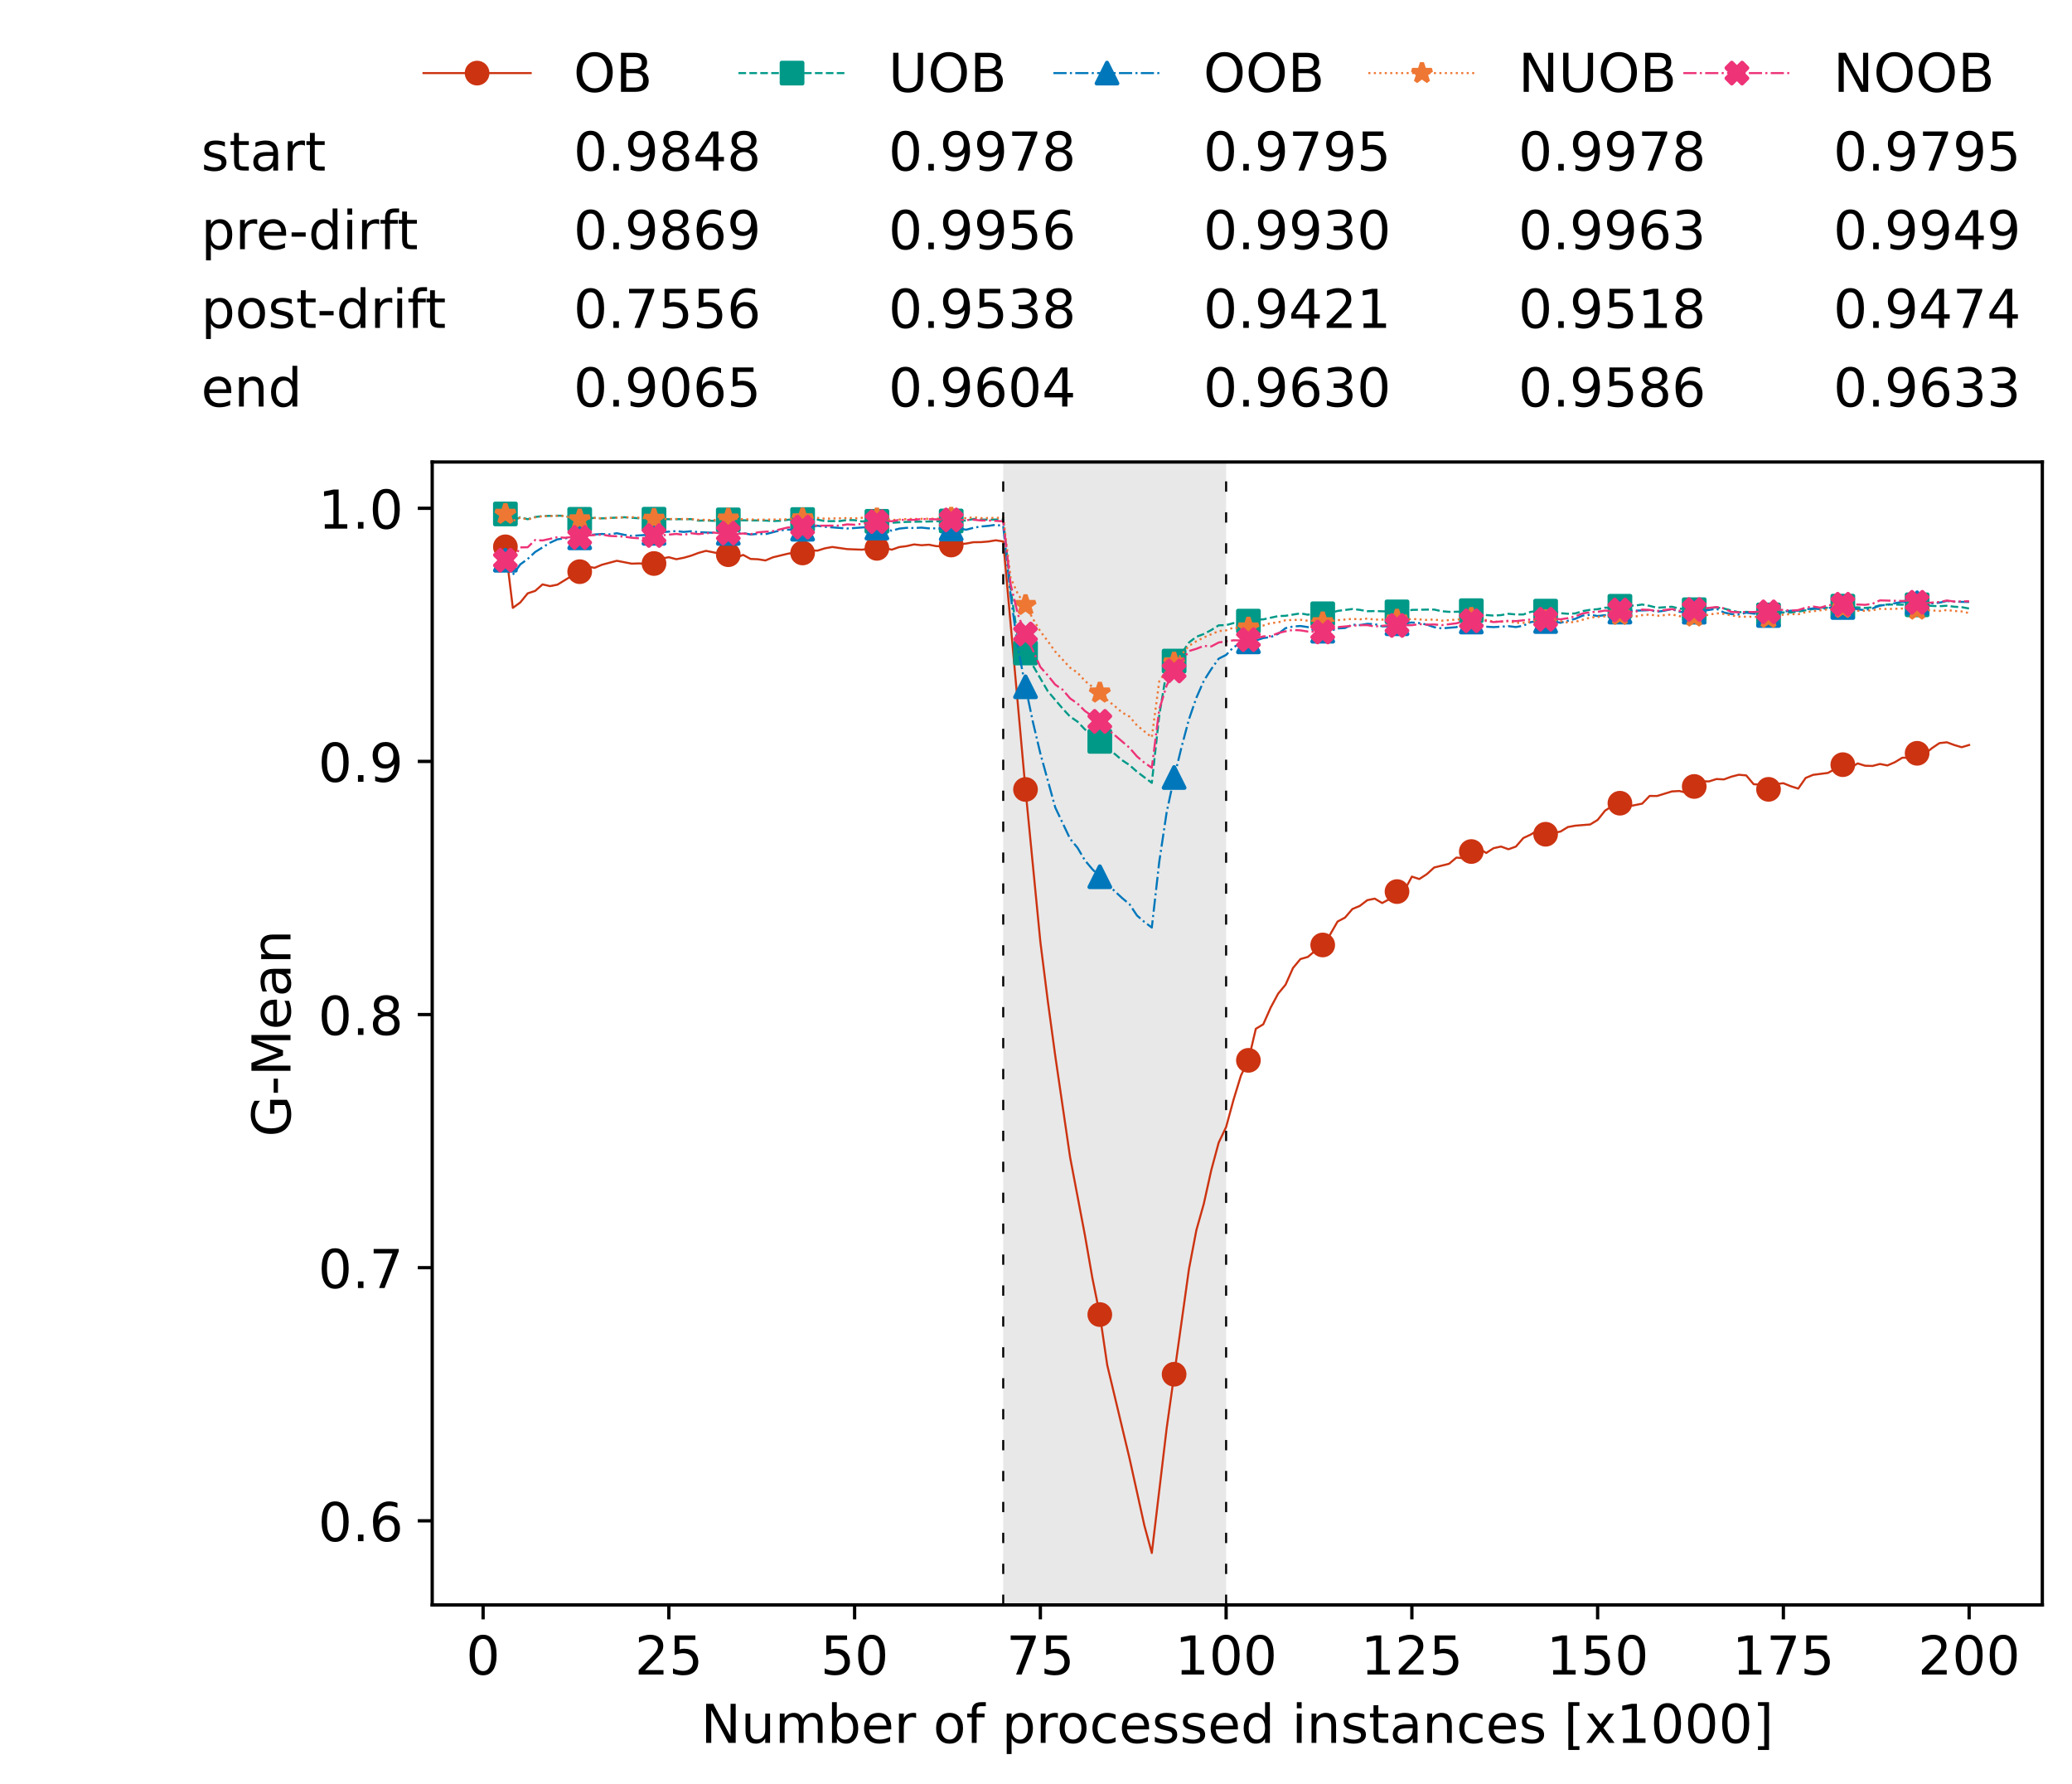 <?xml version="1.0" encoding="utf-8" standalone="no"?>
<!DOCTYPE svg PUBLIC "-//W3C//DTD SVG 1.1//EN"
  "http://www.w3.org/Graphics/SVG/1.1/DTD/svg11.dtd">
<!-- Created with matplotlib (https://matplotlib.org/) -->
<svg height="432.615pt" version="1.1" viewBox="0 0 502.65 432.615" width="502.65pt" xmlns="http://www.w3.org/2000/svg" xmlns:xlink="http://www.w3.org/1999/xlink">
 <defs>
  <style type="text/css">*{stroke-linecap:butt;stroke-linejoin:round;}</style>
 </defs>
 <g id="figure_1">
  <g id="patch_1">
   <path d="M 0 432.615 
L 502.65 432.615 
L 502.65 0 
L 0 0 
z
" style="fill:#ffffff;"/>
  </g>
  <g id="axes_1">
   <g id="patch_2">
    <path d="M 104.85 389.252 
L 495.45 389.252 
L 495.45 112.052 
L 104.85 112.052 
z
" style="fill:#ffffff;"/>
   </g>
   <g id="patch_3">
    <path clip-path="url(#p94deaa29e8)" d="M 297.446 389.252 
L 297.446 112.052 
L 243.372 112.052 
L 243.372 389.252 
z
" style="fill:#d3d3d3;opacity:0.5;"/>
   </g>
   <g id="matplotlib.axis_1">
    <g id="xtick_1">
     <g id="line2d_1">
      <defs>
       <path d="M 0 0 
L 0 3.5 
" id="m53555c59de" style="stroke:#000000;stroke-width:0.8;"/>
      </defs>
      <g>
       <use style="stroke:#000000;stroke-width:0.8;" x="117.197" xlink:href="#m53555c59de" y="389.252"/>
      </g>
     </g>
     <g id="text_1">
      <!-- 0 -->
      <g transform="translate(113.061 406.13)scale(0.13 -0.13)">
       <defs>
        <path d="M 31.781 66.406 
Q 24.172 66.406 20.328 58.906 
Q 16.5 51.422 16.5 36.375 
Q 16.5 21.391 20.328 13.891 
Q 24.172 6.391 31.781 6.391 
Q 39.453 6.391 43.281 13.891 
Q 47.125 21.391 47.125 36.375 
Q 47.125 51.422 43.281 58.906 
Q 39.453 66.406 31.781 66.406 
z
M 31.781 74.219 
Q 44.047 74.219 50.516 64.516 
Q 56.984 54.828 56.984 36.375 
Q 56.984 17.969 50.516 8.266 
Q 44.047 -1.422 31.781 -1.422 
Q 19.531 -1.422 13.062 8.266 
Q 6.594 17.969 6.594 36.375 
Q 6.594 54.828 13.062 64.516 
Q 19.531 74.219 31.781 74.219 
z
" id="DejaVuSans-48"/>
       </defs>
       <use xlink:href="#DejaVuSans-48"/>
      </g>
     </g>
    </g>
    <g id="xtick_2">
     <g id="line2d_2">
      <g>
       <use style="stroke:#000000;stroke-width:0.8;" x="162.259" xlink:href="#m53555c59de" y="389.252"/>
      </g>
     </g>
     <g id="text_2">
      <!-- 25 -->
      <g transform="translate(153.988 406.13)scale(0.13 -0.13)">
       <defs>
        <path d="M 19.188 8.297 
L 53.609 8.297 
L 53.609 0 
L 7.328 0 
L 7.328 8.297 
Q 12.938 14.109 22.625 23.891 
Q 32.328 33.688 34.812 36.531 
Q 39.547 41.844 41.422 45.531 
Q 43.312 49.219 43.312 52.781 
Q 43.312 58.594 39.234 62.25 
Q 35.156 65.922 28.609 65.922 
Q 23.969 65.922 18.812 64.312 
Q 13.672 62.703 7.812 59.422 
L 7.812 69.391 
Q 13.766 71.781 18.938 73 
Q 24.125 74.219 28.422 74.219 
Q 39.75 74.219 46.484 68.547 
Q 53.219 62.891 53.219 53.422 
Q 53.219 48.922 51.531 44.891 
Q 49.859 40.875 45.406 35.406 
Q 44.188 33.984 37.641 27.219 
Q 31.109 20.453 19.188 8.297 
z
" id="DejaVuSans-50"/>
        <path d="M 10.797 72.906 
L 49.516 72.906 
L 49.516 64.594 
L 19.828 64.594 
L 19.828 46.734 
Q 21.969 47.469 24.109 47.828 
Q 26.266 48.188 28.422 48.188 
Q 40.625 48.188 47.75 41.5 
Q 54.891 34.812 54.891 23.391 
Q 54.891 11.625 47.562 5.094 
Q 40.234 -1.422 26.906 -1.422 
Q 22.312 -1.422 17.547 -0.641 
Q 12.797 0.141 7.719 1.703 
L 7.719 11.625 
Q 12.109 9.234 16.797 8.062 
Q 21.484 6.891 26.703 6.891 
Q 35.156 6.891 40.078 11.328 
Q 45.016 15.766 45.016 23.391 
Q 45.016 31 40.078 35.438 
Q 35.156 39.891 26.703 39.891 
Q 22.75 39.891 18.812 39.016 
Q 14.891 38.141 10.797 36.281 
z
" id="DejaVuSans-53"/>
       </defs>
       <use xlink:href="#DejaVuSans-50"/>
       <use x="63.623" xlink:href="#DejaVuSans-53"/>
      </g>
     </g>
    </g>
    <g id="xtick_3">
     <g id="line2d_3">
      <g>
       <use style="stroke:#000000;stroke-width:0.8;" x="207.322" xlink:href="#m53555c59de" y="389.252"/>
      </g>
     </g>
     <g id="text_3">
      <!-- 50 -->
      <g transform="translate(199.05 406.13)scale(0.13 -0.13)">
       <use xlink:href="#DejaVuSans-53"/>
       <use x="63.623" xlink:href="#DejaVuSans-48"/>
      </g>
     </g>
    </g>
    <g id="xtick_4">
     <g id="line2d_4">
      <g>
       <use style="stroke:#000000;stroke-width:0.8;" x="252.384" xlink:href="#m53555c59de" y="389.252"/>
      </g>
     </g>
     <g id="text_4">
      <!-- 75 -->
      <g transform="translate(244.113 406.13)scale(0.13 -0.13)">
       <defs>
        <path d="M 8.203 72.906 
L 55.078 72.906 
L 55.078 68.703 
L 28.609 0 
L 18.312 0 
L 43.219 64.594 
L 8.203 64.594 
z
" id="DejaVuSans-55"/>
       </defs>
       <use xlink:href="#DejaVuSans-55"/>
       <use x="63.623" xlink:href="#DejaVuSans-53"/>
      </g>
     </g>
    </g>
    <g id="xtick_5">
     <g id="line2d_5">
      <g>
       <use style="stroke:#000000;stroke-width:0.8;" x="297.446" xlink:href="#m53555c59de" y="389.252"/>
      </g>
     </g>
     <g id="text_5">
      <!-- 100 -->
      <g transform="translate(285.039 406.13)scale(0.13 -0.13)">
       <defs>
        <path d="M 12.406 8.297 
L 28.516 8.297 
L 28.516 63.922 
L 10.984 60.406 
L 10.984 69.391 
L 28.422 72.906 
L 38.281 72.906 
L 38.281 8.297 
L 54.391 8.297 
L 54.391 0 
L 12.406 0 
z
" id="DejaVuSans-49"/>
       </defs>
       <use xlink:href="#DejaVuSans-49"/>
       <use x="63.623" xlink:href="#DejaVuSans-48"/>
       <use x="127.246" xlink:href="#DejaVuSans-48"/>
      </g>
     </g>
    </g>
    <g id="xtick_6">
     <g id="line2d_6">
      <g>
       <use style="stroke:#000000;stroke-width:0.8;" x="342.509" xlink:href="#m53555c59de" y="389.252"/>
      </g>
     </g>
     <g id="text_6">
      <!-- 125 -->
      <g transform="translate(330.102 406.13)scale(0.13 -0.13)">
       <use xlink:href="#DejaVuSans-49"/>
       <use x="63.623" xlink:href="#DejaVuSans-50"/>
       <use x="127.246" xlink:href="#DejaVuSans-53"/>
      </g>
     </g>
    </g>
    <g id="xtick_7">
     <g id="line2d_7">
      <g>
       <use style="stroke:#000000;stroke-width:0.8;" x="387.571" xlink:href="#m53555c59de" y="389.252"/>
      </g>
     </g>
     <g id="text_7">
      <!-- 150 -->
      <g transform="translate(375.164 406.13)scale(0.13 -0.13)">
       <use xlink:href="#DejaVuSans-49"/>
       <use x="63.623" xlink:href="#DejaVuSans-53"/>
       <use x="127.246" xlink:href="#DejaVuSans-48"/>
      </g>
     </g>
    </g>
    <g id="xtick_8">
     <g id="line2d_8">
      <g>
       <use style="stroke:#000000;stroke-width:0.8;" x="432.633" xlink:href="#m53555c59de" y="389.252"/>
      </g>
     </g>
     <g id="text_8">
      <!-- 175 -->
      <g transform="translate(420.226 406.13)scale(0.13 -0.13)">
       <use xlink:href="#DejaVuSans-49"/>
       <use x="63.623" xlink:href="#DejaVuSans-55"/>
       <use x="127.246" xlink:href="#DejaVuSans-53"/>
      </g>
     </g>
    </g>
    <g id="xtick_9">
     <g id="line2d_9">
      <g>
       <use style="stroke:#000000;stroke-width:0.8;" x="477.695" xlink:href="#m53555c59de" y="389.252"/>
      </g>
     </g>
     <g id="text_9">
      <!-- 200 -->
      <g transform="translate(465.289 406.13)scale(0.13 -0.13)">
       <use xlink:href="#DejaVuSans-50"/>
       <use x="63.623" xlink:href="#DejaVuSans-48"/>
       <use x="127.246" xlink:href="#DejaVuSans-48"/>
      </g>
     </g>
    </g>
    <g id="text_10">
     <!-- Number of processed instances [x1000] -->
     <g transform="translate(170.025 422.711)scale(0.13 -0.13)">
      <defs>
       <path d="M 9.812 72.906 
L 23.094 72.906 
L 55.422 11.922 
L 55.422 72.906 
L 64.984 72.906 
L 64.984 0 
L 51.703 0 
L 19.391 60.984 
L 19.391 0 
L 9.812 0 
z
" id="DejaVuSans-78"/>
       <path d="M 8.5 21.578 
L 8.5 54.688 
L 17.484 54.688 
L 17.484 21.922 
Q 17.484 14.156 20.5 10.266 
Q 23.531 6.391 29.594 6.391 
Q 36.859 6.391 41.078 11.031 
Q 45.312 15.672 45.312 23.688 
L 45.312 54.688 
L 54.297 54.688 
L 54.297 0 
L 45.312 0 
L 45.312 8.406 
Q 42.047 3.422 37.719 1 
Q 33.406 -1.422 27.688 -1.422 
Q 18.266 -1.422 13.375 4.438 
Q 8.5 10.297 8.5 21.578 
z
M 31.109 56 
z
" id="DejaVuSans-117"/>
       <path d="M 52 44.188 
Q 55.375 50.25 60.062 53.125 
Q 64.75 56 71.094 56 
Q 79.641 56 84.281 50.016 
Q 88.922 44.047 88.922 33.016 
L 88.922 0 
L 79.891 0 
L 79.891 32.719 
Q 79.891 40.578 77.094 44.375 
Q 74.312 48.188 68.609 48.188 
Q 61.625 48.188 57.562 43.547 
Q 53.516 38.922 53.516 30.906 
L 53.516 0 
L 44.484 0 
L 44.484 32.719 
Q 44.484 40.625 41.703 44.406 
Q 38.922 48.188 33.109 48.188 
Q 26.219 48.188 22.156 43.531 
Q 18.109 38.875 18.109 30.906 
L 18.109 0 
L 9.078 0 
L 9.078 54.688 
L 18.109 54.688 
L 18.109 46.188 
Q 21.188 51.219 25.484 53.609 
Q 29.781 56 35.688 56 
Q 41.656 56 45.828 52.969 
Q 50 49.953 52 44.188 
z
" id="DejaVuSans-109"/>
       <path d="M 48.688 27.297 
Q 48.688 37.203 44.609 42.844 
Q 40.531 48.484 33.406 48.484 
Q 26.266 48.484 22.188 42.844 
Q 18.109 37.203 18.109 27.297 
Q 18.109 17.391 22.188 11.75 
Q 26.266 6.109 33.406 6.109 
Q 40.531 6.109 44.609 11.75 
Q 48.688 17.391 48.688 27.297 
z
M 18.109 46.391 
Q 20.953 51.266 25.266 53.625 
Q 29.594 56 35.594 56 
Q 45.562 56 51.781 48.094 
Q 58.016 40.188 58.016 27.297 
Q 58.016 14.406 51.781 6.484 
Q 45.562 -1.422 35.594 -1.422 
Q 29.594 -1.422 25.266 0.953 
Q 20.953 3.328 18.109 8.203 
L 18.109 0 
L 9.078 0 
L 9.078 75.984 
L 18.109 75.984 
z
" id="DejaVuSans-98"/>
       <path d="M 56.203 29.594 
L 56.203 25.203 
L 14.891 25.203 
Q 15.484 15.922 20.484 11.062 
Q 25.484 6.203 34.422 6.203 
Q 39.594 6.203 44.453 7.469 
Q 49.312 8.734 54.109 11.281 
L 54.109 2.781 
Q 49.266 0.734 44.188 -0.344 
Q 39.109 -1.422 33.891 -1.422 
Q 20.797 -1.422 13.156 6.188 
Q 5.516 13.812 5.516 26.812 
Q 5.516 40.234 12.766 48.109 
Q 20.016 56 32.328 56 
Q 43.359 56 49.781 48.891 
Q 56.203 41.797 56.203 29.594 
z
M 47.219 32.234 
Q 47.125 39.594 43.094 43.984 
Q 39.062 48.391 32.422 48.391 
Q 24.906 48.391 20.391 44.141 
Q 15.875 39.891 15.188 32.172 
z
" id="DejaVuSans-101"/>
       <path d="M 41.109 46.297 
Q 39.594 47.172 37.812 47.578 
Q 36.031 48 33.891 48 
Q 26.266 48 22.188 43.047 
Q 18.109 38.094 18.109 28.812 
L 18.109 0 
L 9.078 0 
L 9.078 54.688 
L 18.109 54.688 
L 18.109 46.188 
Q 20.953 51.172 25.484 53.578 
Q 30.031 56 36.531 56 
Q 37.453 56 38.578 55.875 
Q 39.703 55.766 41.062 55.516 
z
" id="DejaVuSans-114"/>
       <path id="DejaVuSans-32"/>
       <path d="M 30.609 48.391 
Q 23.391 48.391 19.188 42.75 
Q 14.984 37.109 14.984 27.297 
Q 14.984 17.484 19.156 11.844 
Q 23.344 6.203 30.609 6.203 
Q 37.797 6.203 41.984 11.859 
Q 46.188 17.531 46.188 27.297 
Q 46.188 37.016 41.984 42.703 
Q 37.797 48.391 30.609 48.391 
z
M 30.609 56 
Q 42.328 56 49.016 48.375 
Q 55.719 40.766 55.719 27.297 
Q 55.719 13.875 49.016 6.219 
Q 42.328 -1.422 30.609 -1.422 
Q 18.844 -1.422 12.172 6.219 
Q 5.516 13.875 5.516 27.297 
Q 5.516 40.766 12.172 48.375 
Q 18.844 56 30.609 56 
z
" id="DejaVuSans-111"/>
       <path d="M 37.109 75.984 
L 37.109 68.5 
L 28.516 68.5 
Q 23.688 68.5 21.797 66.547 
Q 19.922 64.594 19.922 59.516 
L 19.922 54.688 
L 34.719 54.688 
L 34.719 47.703 
L 19.922 47.703 
L 19.922 0 
L 10.891 0 
L 10.891 47.703 
L 2.297 47.703 
L 2.297 54.688 
L 10.891 54.688 
L 10.891 58.5 
Q 10.891 67.625 15.141 71.797 
Q 19.391 75.984 28.609 75.984 
z
" id="DejaVuSans-102"/>
       <path d="M 18.109 8.203 
L 18.109 -20.797 
L 9.078 -20.797 
L 9.078 54.688 
L 18.109 54.688 
L 18.109 46.391 
Q 20.953 51.266 25.266 53.625 
Q 29.594 56 35.594 56 
Q 45.562 56 51.781 48.094 
Q 58.016 40.188 58.016 27.297 
Q 58.016 14.406 51.781 6.484 
Q 45.562 -1.422 35.594 -1.422 
Q 29.594 -1.422 25.266 0.953 
Q 20.953 3.328 18.109 8.203 
z
M 48.688 27.297 
Q 48.688 37.203 44.609 42.844 
Q 40.531 48.484 33.406 48.484 
Q 26.266 48.484 22.188 42.844 
Q 18.109 37.203 18.109 27.297 
Q 18.109 17.391 22.188 11.75 
Q 26.266 6.109 33.406 6.109 
Q 40.531 6.109 44.609 11.75 
Q 48.688 17.391 48.688 27.297 
z
" id="DejaVuSans-112"/>
       <path d="M 48.781 52.594 
L 48.781 44.188 
Q 44.969 46.297 41.141 47.344 
Q 37.312 48.391 33.406 48.391 
Q 24.656 48.391 19.812 42.844 
Q 14.984 37.312 14.984 27.297 
Q 14.984 17.281 19.812 11.734 
Q 24.656 6.203 33.406 6.203 
Q 37.312 6.203 41.141 7.25 
Q 44.969 8.297 48.781 10.406 
L 48.781 2.094 
Q 45.016 0.344 40.984 -0.531 
Q 36.969 -1.422 32.422 -1.422 
Q 20.062 -1.422 12.781 6.344 
Q 5.516 14.109 5.516 27.297 
Q 5.516 40.672 12.859 48.328 
Q 20.219 56 33.016 56 
Q 37.156 56 41.109 55.141 
Q 45.062 54.297 48.781 52.594 
z
" id="DejaVuSans-99"/>
       <path d="M 44.281 53.078 
L 44.281 44.578 
Q 40.484 46.531 36.375 47.5 
Q 32.281 48.484 27.875 48.484 
Q 21.188 48.484 17.844 46.438 
Q 14.5 44.391 14.5 40.281 
Q 14.5 37.156 16.891 35.375 
Q 19.281 33.594 26.516 31.984 
L 29.594 31.297 
Q 39.156 29.25 43.188 25.516 
Q 47.219 21.781 47.219 15.094 
Q 47.219 7.469 41.188 3.016 
Q 35.156 -1.422 24.609 -1.422 
Q 20.219 -1.422 15.453 -0.562 
Q 10.688 0.297 5.422 2 
L 5.422 11.281 
Q 10.406 8.688 15.234 7.391 
Q 20.062 6.109 24.812 6.109 
Q 31.156 6.109 34.562 8.281 
Q 37.984 10.453 37.984 14.406 
Q 37.984 18.062 35.516 20.016 
Q 33.062 21.969 24.703 23.781 
L 21.578 24.516 
Q 13.234 26.266 9.516 29.906 
Q 5.812 33.547 5.812 39.891 
Q 5.812 47.609 11.281 51.797 
Q 16.75 56 26.812 56 
Q 31.781 56 36.172 55.266 
Q 40.578 54.547 44.281 53.078 
z
" id="DejaVuSans-115"/>
       <path d="M 45.406 46.391 
L 45.406 75.984 
L 54.391 75.984 
L 54.391 0 
L 45.406 0 
L 45.406 8.203 
Q 42.578 3.328 38.25 0.953 
Q 33.938 -1.422 27.875 -1.422 
Q 17.969 -1.422 11.734 6.484 
Q 5.516 14.406 5.516 27.297 
Q 5.516 40.188 11.734 48.094 
Q 17.969 56 27.875 56 
Q 33.938 56 38.25 53.625 
Q 42.578 51.266 45.406 46.391 
z
M 14.797 27.297 
Q 14.797 17.391 18.875 11.75 
Q 22.953 6.109 30.078 6.109 
Q 37.203 6.109 41.297 11.75 
Q 45.406 17.391 45.406 27.297 
Q 45.406 37.203 41.297 42.844 
Q 37.203 48.484 30.078 48.484 
Q 22.953 48.484 18.875 42.844 
Q 14.797 37.203 14.797 27.297 
z
" id="DejaVuSans-100"/>
       <path d="M 9.422 54.688 
L 18.406 54.688 
L 18.406 0 
L 9.422 0 
z
M 9.422 75.984 
L 18.406 75.984 
L 18.406 64.594 
L 9.422 64.594 
z
" id="DejaVuSans-105"/>
       <path d="M 54.891 33.016 
L 54.891 0 
L 45.906 0 
L 45.906 32.719 
Q 45.906 40.484 42.875 44.328 
Q 39.844 48.188 33.797 48.188 
Q 26.516 48.188 22.312 43.547 
Q 18.109 38.922 18.109 30.906 
L 18.109 0 
L 9.078 0 
L 9.078 54.688 
L 18.109 54.688 
L 18.109 46.188 
Q 21.344 51.125 25.703 53.562 
Q 30.078 56 35.797 56 
Q 45.219 56 50.047 50.172 
Q 54.891 44.344 54.891 33.016 
z
" id="DejaVuSans-110"/>
       <path d="M 18.312 70.219 
L 18.312 54.688 
L 36.812 54.688 
L 36.812 47.703 
L 18.312 47.703 
L 18.312 18.016 
Q 18.312 11.328 20.141 9.422 
Q 21.969 7.516 27.594 7.516 
L 36.812 7.516 
L 36.812 0 
L 27.594 0 
Q 17.188 0 13.234 3.875 
Q 9.281 7.766 9.281 18.016 
L 9.281 47.703 
L 2.688 47.703 
L 2.688 54.688 
L 9.281 54.688 
L 9.281 70.219 
z
" id="DejaVuSans-116"/>
       <path d="M 34.281 27.484 
Q 23.391 27.484 19.188 25 
Q 14.984 22.516 14.984 16.5 
Q 14.984 11.719 18.141 8.906 
Q 21.297 6.109 26.703 6.109 
Q 34.188 6.109 38.703 11.406 
Q 43.219 16.703 43.219 25.484 
L 43.219 27.484 
z
M 52.203 31.203 
L 52.203 0 
L 43.219 0 
L 43.219 8.297 
Q 40.141 3.328 35.547 0.953 
Q 30.953 -1.422 24.312 -1.422 
Q 15.922 -1.422 10.953 3.297 
Q 6 8.016 6 15.922 
Q 6 25.141 12.172 29.828 
Q 18.359 34.516 30.609 34.516 
L 43.219 34.516 
L 43.219 35.406 
Q 43.219 41.609 39.141 45 
Q 35.062 48.391 27.688 48.391 
Q 23 48.391 18.547 47.266 
Q 14.109 46.141 10.016 43.891 
L 10.016 52.203 
Q 14.938 54.109 19.578 55.047 
Q 24.219 56 28.609 56 
Q 40.484 56 46.344 49.844 
Q 52.203 43.703 52.203 31.203 
z
" id="DejaVuSans-97"/>
       <path d="M 8.594 75.984 
L 29.297 75.984 
L 29.297 69 
L 17.578 69 
L 17.578 -6.203 
L 29.297 -6.203 
L 29.297 -13.188 
L 8.594 -13.188 
z
" id="DejaVuSans-91"/>
       <path d="M 54.891 54.688 
L 35.109 28.078 
L 55.906 0 
L 45.312 0 
L 29.391 21.484 
L 13.484 0 
L 2.875 0 
L 24.125 28.609 
L 4.688 54.688 
L 15.281 54.688 
L 29.781 35.203 
L 44.281 54.688 
z
" id="DejaVuSans-120"/>
       <path d="M 30.422 75.984 
L 30.422 -13.188 
L 9.719 -13.188 
L 9.719 -6.203 
L 21.391 -6.203 
L 21.391 69 
L 9.719 69 
L 9.719 75.984 
z
" id="DejaVuSans-93"/>
      </defs>
      <use xlink:href="#DejaVuSans-78"/>
      <use x="74.805" xlink:href="#DejaVuSans-117"/>
      <use x="138.184" xlink:href="#DejaVuSans-109"/>
      <use x="235.596" xlink:href="#DejaVuSans-98"/>
      <use x="299.072" xlink:href="#DejaVuSans-101"/>
      <use x="360.596" xlink:href="#DejaVuSans-114"/>
      <use x="401.709" xlink:href="#DejaVuSans-32"/>
      <use x="433.496" xlink:href="#DejaVuSans-111"/>
      <use x="494.678" xlink:href="#DejaVuSans-102"/>
      <use x="529.883" xlink:href="#DejaVuSans-32"/>
      <use x="561.67" xlink:href="#DejaVuSans-112"/>
      <use x="625.146" xlink:href="#DejaVuSans-114"/>
      <use x="664.01" xlink:href="#DejaVuSans-111"/>
      <use x="725.191" xlink:href="#DejaVuSans-99"/>
      <use x="780.172" xlink:href="#DejaVuSans-101"/>
      <use x="841.695" xlink:href="#DejaVuSans-115"/>
      <use x="893.795" xlink:href="#DejaVuSans-115"/>
      <use x="945.895" xlink:href="#DejaVuSans-101"/>
      <use x="1007.418" xlink:href="#DejaVuSans-100"/>
      <use x="1070.895" xlink:href="#DejaVuSans-32"/>
      <use x="1102.682" xlink:href="#DejaVuSans-105"/>
      <use x="1130.465" xlink:href="#DejaVuSans-110"/>
      <use x="1193.844" xlink:href="#DejaVuSans-115"/>
      <use x="1245.943" xlink:href="#DejaVuSans-116"/>
      <use x="1285.152" xlink:href="#DejaVuSans-97"/>
      <use x="1346.432" xlink:href="#DejaVuSans-110"/>
      <use x="1409.811" xlink:href="#DejaVuSans-99"/>
      <use x="1464.791" xlink:href="#DejaVuSans-101"/>
      <use x="1526.314" xlink:href="#DejaVuSans-115"/>
      <use x="1578.414" xlink:href="#DejaVuSans-32"/>
      <use x="1610.201" xlink:href="#DejaVuSans-91"/>
      <use x="1649.215" xlink:href="#DejaVuSans-120"/>
      <use x="1708.395" xlink:href="#DejaVuSans-49"/>
      <use x="1772.018" xlink:href="#DejaVuSans-48"/>
      <use x="1835.641" xlink:href="#DejaVuSans-48"/>
      <use x="1899.264" xlink:href="#DejaVuSans-48"/>
      <use x="1962.887" xlink:href="#DejaVuSans-93"/>
     </g>
    </g>
   </g>
   <g id="matplotlib.axis_2">
    <g id="ytick_1">
     <g id="line2d_10">
      <defs>
       <path d="M 0 0 
L -3.5 0 
" id="m2b92ac3f26" style="stroke:#000000;stroke-width:0.8;"/>
      </defs>
      <g>
       <use style="stroke:#000000;stroke-width:0.8;" x="104.85" xlink:href="#m2b92ac3f26" y="368.849"/>
      </g>
     </g>
     <g id="text_11">
      <!-- 0.6 -->
      <g transform="translate(77.176 373.788)scale(0.13 -0.13)">
       <defs>
        <path d="M 10.688 12.406 
L 21 12.406 
L 21 0 
L 10.688 0 
z
" id="DejaVuSans-46"/>
        <path d="M 33.016 40.375 
Q 26.375 40.375 22.484 35.828 
Q 18.609 31.297 18.609 23.391 
Q 18.609 15.531 22.484 10.953 
Q 26.375 6.391 33.016 6.391 
Q 39.656 6.391 43.531 10.953 
Q 47.406 15.531 47.406 23.391 
Q 47.406 31.297 43.531 35.828 
Q 39.656 40.375 33.016 40.375 
z
M 52.594 71.297 
L 52.594 62.312 
Q 48.875 64.062 45.094 64.984 
Q 41.312 65.922 37.594 65.922 
Q 27.828 65.922 22.672 59.328 
Q 17.531 52.734 16.797 39.406 
Q 19.672 43.656 24.016 45.922 
Q 28.375 48.188 33.594 48.188 
Q 44.578 48.188 50.953 41.516 
Q 57.328 34.859 57.328 23.391 
Q 57.328 12.156 50.688 5.359 
Q 44.047 -1.422 33.016 -1.422 
Q 20.359 -1.422 13.672 8.266 
Q 6.984 17.969 6.984 36.375 
Q 6.984 53.656 15.188 63.938 
Q 23.391 74.219 37.203 74.219 
Q 40.922 74.219 44.703 73.484 
Q 48.484 72.75 52.594 71.297 
z
" id="DejaVuSans-54"/>
       </defs>
       <use xlink:href="#DejaVuSans-48"/>
       <use x="63.623" xlink:href="#DejaVuSans-46"/>
       <use x="95.41" xlink:href="#DejaVuSans-54"/>
      </g>
     </g>
    </g>
    <g id="ytick_2">
     <g id="line2d_11">
      <g>
       <use style="stroke:#000000;stroke-width:0.8;" x="104.85" xlink:href="#m2b92ac3f26" y="307.455"/>
      </g>
     </g>
     <g id="text_12">
      <!-- 0.7 -->
      <g transform="translate(77.176 312.394)scale(0.13 -0.13)">
       <use xlink:href="#DejaVuSans-48"/>
       <use x="63.623" xlink:href="#DejaVuSans-46"/>
       <use x="95.41" xlink:href="#DejaVuSans-55"/>
      </g>
     </g>
    </g>
    <g id="ytick_3">
     <g id="line2d_12">
      <g>
       <use style="stroke:#000000;stroke-width:0.8;" x="104.85" xlink:href="#m2b92ac3f26" y="246.062"/>
      </g>
     </g>
     <g id="text_13">
      <!-- 0.8 -->
      <g transform="translate(77.176 251.001)scale(0.13 -0.13)">
       <defs>
        <path d="M 31.781 34.625 
Q 24.75 34.625 20.719 30.859 
Q 16.703 27.094 16.703 20.516 
Q 16.703 13.922 20.719 10.156 
Q 24.75 6.391 31.781 6.391 
Q 38.812 6.391 42.859 10.172 
Q 46.922 13.969 46.922 20.516 
Q 46.922 27.094 42.891 30.859 
Q 38.875 34.625 31.781 34.625 
z
M 21.922 38.812 
Q 15.578 40.375 12.031 44.719 
Q 8.5 49.078 8.5 55.328 
Q 8.5 64.062 14.719 69.141 
Q 20.953 74.219 31.781 74.219 
Q 42.672 74.219 48.875 69.141 
Q 55.078 64.062 55.078 55.328 
Q 55.078 49.078 51.531 44.719 
Q 48 40.375 41.703 38.812 
Q 48.828 37.156 52.797 32.312 
Q 56.781 27.484 56.781 20.516 
Q 56.781 9.906 50.312 4.234 
Q 43.844 -1.422 31.781 -1.422 
Q 19.734 -1.422 13.25 4.234 
Q 6.781 9.906 6.781 20.516 
Q 6.781 27.484 10.781 32.312 
Q 14.797 37.156 21.922 38.812 
z
M 18.312 54.391 
Q 18.312 48.734 21.844 45.562 
Q 25.391 42.391 31.781 42.391 
Q 38.141 42.391 41.719 45.562 
Q 45.312 48.734 45.312 54.391 
Q 45.312 60.062 41.719 63.234 
Q 38.141 66.406 31.781 66.406 
Q 25.391 66.406 21.844 63.234 
Q 18.312 60.062 18.312 54.391 
z
" id="DejaVuSans-56"/>
       </defs>
       <use xlink:href="#DejaVuSans-48"/>
       <use x="63.623" xlink:href="#DejaVuSans-46"/>
       <use x="95.41" xlink:href="#DejaVuSans-56"/>
      </g>
     </g>
    </g>
    <g id="ytick_4">
     <g id="line2d_13">
      <g>
       <use style="stroke:#000000;stroke-width:0.8;" x="104.85" xlink:href="#m2b92ac3f26" y="184.669"/>
      </g>
     </g>
     <g id="text_14">
      <!-- 0.9 -->
      <g transform="translate(77.176 189.608)scale(0.13 -0.13)">
       <defs>
        <path d="M 10.984 1.516 
L 10.984 10.5 
Q 14.703 8.734 18.5 7.812 
Q 22.312 6.891 25.984 6.891 
Q 35.75 6.891 40.891 13.453 
Q 46.047 20.016 46.781 33.406 
Q 43.953 29.203 39.594 26.953 
Q 35.25 24.703 29.984 24.703 
Q 19.047 24.703 12.672 31.312 
Q 6.297 37.938 6.297 49.422 
Q 6.297 60.641 12.938 67.422 
Q 19.578 74.219 30.609 74.219 
Q 43.266 74.219 49.922 64.516 
Q 56.594 54.828 56.594 36.375 
Q 56.594 19.141 48.406 8.859 
Q 40.234 -1.422 26.422 -1.422 
Q 22.703 -1.422 18.891 -0.688 
Q 15.094 0.047 10.984 1.516 
z
M 30.609 32.422 
Q 37.25 32.422 41.125 36.953 
Q 45.016 41.5 45.016 49.422 
Q 45.016 57.281 41.125 61.844 
Q 37.25 66.406 30.609 66.406 
Q 23.969 66.406 20.094 61.844 
Q 16.219 57.281 16.219 49.422 
Q 16.219 41.5 20.094 36.953 
Q 23.969 32.422 30.609 32.422 
z
" id="DejaVuSans-57"/>
       </defs>
       <use xlink:href="#DejaVuSans-48"/>
       <use x="63.623" xlink:href="#DejaVuSans-46"/>
       <use x="95.41" xlink:href="#DejaVuSans-57"/>
      </g>
     </g>
    </g>
    <g id="ytick_5">
     <g id="line2d_14">
      <g>
       <use style="stroke:#000000;stroke-width:0.8;" x="104.85" xlink:href="#m2b92ac3f26" y="123.275"/>
      </g>
     </g>
     <g id="text_15">
      <!-- 1.0 -->
      <g transform="translate(77.176 128.214)scale(0.13 -0.13)">
       <use xlink:href="#DejaVuSans-49"/>
       <use x="63.623" xlink:href="#DejaVuSans-46"/>
       <use x="95.41" xlink:href="#DejaVuSans-48"/>
      </g>
     </g>
    </g>
    <g id="text_16">
     <!-- G-Mean -->
     <g transform="translate(70.472 275.744)rotate(-90)scale(0.13 -0.13)">
      <defs>
       <path d="M 59.516 10.406 
L 59.516 29.984 
L 43.406 29.984 
L 43.406 38.094 
L 69.281 38.094 
L 69.281 6.781 
Q 63.578 2.734 56.688 0.656 
Q 49.812 -1.422 42 -1.422 
Q 24.906 -1.422 15.25 8.562 
Q 5.609 18.562 5.609 36.375 
Q 5.609 54.25 15.25 64.234 
Q 24.906 74.219 42 74.219 
Q 49.125 74.219 55.547 72.453 
Q 61.969 70.703 67.391 67.281 
L 67.391 56.781 
Q 61.922 61.422 55.766 63.766 
Q 49.609 66.109 42.828 66.109 
Q 29.438 66.109 22.719 58.641 
Q 16.016 51.172 16.016 36.375 
Q 16.016 21.625 22.719 14.156 
Q 29.438 6.688 42.828 6.688 
Q 48.047 6.688 52.141 7.594 
Q 56.25 8.5 59.516 10.406 
z
" id="DejaVuSans-71"/>
       <path d="M 4.891 31.391 
L 31.203 31.391 
L 31.203 23.391 
L 4.891 23.391 
z
" id="DejaVuSans-45"/>
       <path d="M 9.812 72.906 
L 24.516 72.906 
L 43.109 23.297 
L 61.812 72.906 
L 76.516 72.906 
L 76.516 0 
L 66.891 0 
L 66.891 64.016 
L 48.094 14.016 
L 38.188 14.016 
L 19.391 64.016 
L 19.391 0 
L 9.812 0 
z
" id="DejaVuSans-77"/>
      </defs>
      <use xlink:href="#DejaVuSans-71"/>
      <use x="77.49" xlink:href="#DejaVuSans-45"/>
      <use x="113.574" xlink:href="#DejaVuSans-77"/>
      <use x="199.854" xlink:href="#DejaVuSans-101"/>
      <use x="261.377" xlink:href="#DejaVuSans-97"/>
      <use x="322.656" xlink:href="#DejaVuSans-110"/>
     </g>
    </g>
   </g>
   <g id="line2d_15"/>
   <g id="line2d_16"/>
   <g id="line2d_17"/>
   <g id="line2d_18"/>
   <g id="line2d_19"/>
   <g id="line2d_20">
    <path clip-path="url(#p94deaa29e8)" d="M 122.605 132.621 
L 124.407 147.431 
L 126.21 146.122 
L 128.012 143.907 
L 129.815 143.32 
L 131.617 141.738 
L 133.419 142.155 
L 135.222 141.806 
L 138.827 139.595 
L 140.629 138.649 
L 142.432 137.396 
L 144.234 137.718 
L 146.037 136.969 
L 149.642 136.008 
L 153.247 136.707 
L 155.049 136.646 
L 156.852 136.774 
L 158.654 136.669 
L 160.457 135.47 
L 162.259 135.145 
L 164.062 135.631 
L 165.864 135.28 
L 167.667 134.769 
L 169.469 134.092 
L 171.272 133.6 
L 174.877 134.322 
L 176.679 134.537 
L 178.482 135.287 
L 180.284 134.59 
L 182.087 135.561 
L 183.889 135.642 
L 185.692 135.929 
L 187.494 135.171 
L 191.099 134.297 
L 192.902 134.005 
L 194.704 134.112 
L 196.507 133.503 
L 198.309 133.548 
L 200.112 132.987 
L 201.914 132.661 
L 205.519 133.18 
L 209.124 133.316 
L 210.927 133.05 
L 214.532 132.865 
L 216.334 133.319 
L 218.137 132.683 
L 219.939 132.453 
L 221.742 132.042 
L 223.544 132.238 
L 225.347 132.111 
L 227.149 132.459 
L 228.952 132.513 
L 230.754 132.189 
L 234.359 131.833 
L 236.162 131.501 
L 237.964 131.486 
L 239.767 131.338 
L 241.569 131.043 
L 243.372 131.32 
L 248.779 191.473 
L 252.384 228.441 
L 254.186 242.773 
L 255.989 256.03 
L 259.594 280.653 
L 263.199 299.622 
L 265.001 309.98 
L 266.804 318.827 
L 268.606 331.079 
L 274.014 353.714 
L 277.619 370.007 
L 279.421 376.652 
L 283.026 346.388 
L 288.434 307.78 
L 290.236 298.335 
L 292.039 291.936 
L 293.841 283.81 
L 295.644 277.116 
L 297.446 273.346 
L 299.249 266.709 
L 301.051 260.834 
L 302.854 257.169 
L 304.656 249.514 
L 306.459 248.43 
L 308.261 244.36 
L 310.064 241 
L 311.866 238.817 
L 313.669 234.772 
L 315.471 232.605 
L 317.274 232.085 
L 319.076 230.558 
L 320.879 229.187 
L 322.681 226.642 
L 324.484 223.504 
L 326.286 222.552 
L 328.089 220.46 
L 329.891 219.706 
L 331.694 218.326 
L 333.496 217.95 
L 335.299 219.017 
L 337.101 218.044 
L 338.904 216.24 
L 340.706 215.949 
L 342.509 212.608 
L 344.311 213.195 
L 346.114 212.032 
L 347.916 210.397 
L 351.521 209.502 
L 353.324 207.991 
L 355.126 208.157 
L 356.928 206.526 
L 358.731 205.691 
L 360.533 206.877 
L 362.336 205.711 
L 364.138 205.318 
L 365.941 205.97 
L 367.743 205.326 
L 369.546 203.254 
L 371.348 202.41 
L 373.151 201.289 
L 374.953 202.331 
L 378.558 201.686 
L 380.361 200.584 
L 382.163 200.254 
L 385.768 199.961 
L 387.571 198.863 
L 389.373 196.609 
L 391.176 195.452 
L 392.978 194.807 
L 394.781 195.637 
L 398.386 194.909 
L 400.188 193.04 
L 401.991 193.054 
L 405.596 191.947 
L 407.398 191.846 
L 409.201 192.263 
L 411.003 190.745 
L 412.806 189.496 
L 414.608 189.512 
L 416.411 188.944 
L 418.213 189.03 
L 420.016 188.369 
L 421.818 187.904 
L 423.621 188.065 
L 425.423 190.199 
L 427.226 190.305 
L 429.028 191.444 
L 430.831 190.157 
L 432.633 189.958 
L 434.436 190.69 
L 436.238 191.262 
L 438.041 188.673 
L 439.843 187.926 
L 443.448 187.462 
L 447.053 185.458 
L 448.856 186.246 
L 450.658 185.155 
L 452.461 185.714 
L 454.263 185.765 
L 456.066 185.291 
L 457.868 185.646 
L 459.671 184.869 
L 461.473 183.773 
L 463.276 183.792 
L 465.078 182.701 
L 466.881 182.909 
L 468.683 181.45 
L 470.485 180.235 
L 472.288 180.028 
L 474.09 180.693 
L 475.893 181.225 
L 477.695 180.684 
L 477.695 180.684 
" style="fill:none;stroke:#cc3311;stroke-linecap:square;stroke-width:0.5;"/>
    <defs>
     <path d="M 0 2.5 
C 0.663 2.5 1.299 2.237 1.768 1.768 
C 2.237 1.299 2.5 0.663 2.5 0 
C 2.5 -0.663 2.237 -1.299 1.768 -1.768 
C 1.299 -2.237 0.663 -2.5 0 -2.5 
C -0.663 -2.5 -1.299 -2.237 -1.768 -1.768 
C -2.237 -1.299 -2.5 -0.663 -2.5 0 
C -2.5 0.663 -2.237 1.299 -1.768 1.768 
C -1.299 2.237 -0.663 2.5 0 2.5 
z
" id="m8505d552b6" style="stroke:#cc3311;"/>
    </defs>
    <g clip-path="url(#p94deaa29e8)">
     <use style="fill:#cc3311;stroke:#cc3311;" x="122.605" xlink:href="#m8505d552b6" y="132.621"/>
     <use style="fill:#cc3311;stroke:#cc3311;" x="140.629" xlink:href="#m8505d552b6" y="138.649"/>
     <use style="fill:#cc3311;stroke:#cc3311;" x="158.654" xlink:href="#m8505d552b6" y="136.669"/>
     <use style="fill:#cc3311;stroke:#cc3311;" x="176.679" xlink:href="#m8505d552b6" y="134.537"/>
     <use style="fill:#cc3311;stroke:#cc3311;" x="194.704" xlink:href="#m8505d552b6" y="134.112"/>
     <use style="fill:#cc3311;stroke:#cc3311;" x="212.729" xlink:href="#m8505d552b6" y="132.994"/>
     <use style="fill:#cc3311;stroke:#cc3311;" x="230.754" xlink:href="#m8505d552b6" y="132.189"/>
     <use style="fill:#cc3311;stroke:#cc3311;" x="248.779" xlink:href="#m8505d552b6" y="191.473"/>
     <use style="fill:#cc3311;stroke:#cc3311;" x="266.804" xlink:href="#m8505d552b6" y="318.827"/>
     <use style="fill:#cc3311;stroke:#cc3311;" x="284.829" xlink:href="#m8505d552b6" y="333.306"/>
     <use style="fill:#cc3311;stroke:#cc3311;" x="302.854" xlink:href="#m8505d552b6" y="257.169"/>
     <use style="fill:#cc3311;stroke:#cc3311;" x="320.879" xlink:href="#m8505d552b6" y="229.187"/>
     <use style="fill:#cc3311;stroke:#cc3311;" x="338.904" xlink:href="#m8505d552b6" y="216.24"/>
     <use style="fill:#cc3311;stroke:#cc3311;" x="356.928" xlink:href="#m8505d552b6" y="206.526"/>
     <use style="fill:#cc3311;stroke:#cc3311;" x="374.953" xlink:href="#m8505d552b6" y="202.331"/>
     <use style="fill:#cc3311;stroke:#cc3311;" x="392.978" xlink:href="#m8505d552b6" y="194.807"/>
     <use style="fill:#cc3311;stroke:#cc3311;" x="411.003" xlink:href="#m8505d552b6" y="190.745"/>
     <use style="fill:#cc3311;stroke:#cc3311;" x="429.028" xlink:href="#m8505d552b6" y="191.444"/>
     <use style="fill:#cc3311;stroke:#cc3311;" x="447.053" xlink:href="#m8505d552b6" y="185.458"/>
     <use style="fill:#cc3311;stroke:#cc3311;" x="465.078" xlink:href="#m8505d552b6" y="182.701"/>
    </g>
   </g>
   <g id="line2d_21"/>
   <g id="line2d_22"/>
   <g id="line2d_23"/>
   <g id="line2d_24"/>
   <g id="line2d_25">
    <path clip-path="url(#p94deaa29e8)" d="M 122.605 124.652 
L 124.407 126.34 
L 126.21 125.433 
L 128.012 125.931 
L 129.815 125.4 
L 131.617 125.158 
L 135.222 125.07 
L 137.024 125.098 
L 138.827 125.639 
L 140.629 125.962 
L 144.234 125.601 
L 146.037 125.717 
L 151.444 125.448 
L 155.049 125.705 
L 156.852 125.948 
L 167.667 125.904 
L 169.469 126.279 
L 171.272 126.227 
L 173.074 126.322 
L 176.679 126.089 
L 180.284 126.191 
L 185.692 126.257 
L 187.494 126.372 
L 189.297 126.31 
L 192.902 125.852 
L 194.704 126.007 
L 196.507 125.88 
L 198.309 126.026 
L 200.112 126.397 
L 203.717 126.381 
L 205.519 126.109 
L 207.322 126.161 
L 209.124 126.469 
L 210.927 126.277 
L 212.729 126.439 
L 214.532 126.421 
L 216.334 126.79 
L 219.939 126.577 
L 225.347 126.48 
L 230.754 126.352 
L 234.359 126.25 
L 236.162 125.863 
L 237.964 126.021 
L 243.372 125.995 
L 245.174 142.869 
L 246.976 155.22 
L 254.186 167.632 
L 257.791 171.865 
L 259.594 173.803 
L 261.396 175.016 
L 263.199 176.91 
L 265.001 178.442 
L 266.804 179.798 
L 268.606 181.45 
L 270.409 182.835 
L 272.211 184.379 
L 274.014 185.556 
L 275.816 187.171 
L 279.421 189.875 
L 281.224 173.524 
L 283.026 162.667 
L 284.829 160.338 
L 286.631 158.497 
L 288.434 155.822 
L 290.236 154.44 
L 292.039 153.768 
L 293.841 152.808 
L 295.644 151.664 
L 297.446 151.612 
L 299.249 151.122 
L 301.051 150.998 
L 304.656 150.237 
L 306.459 150.218 
L 310.064 149.422 
L 311.866 149.351 
L 315.471 148.767 
L 317.274 149.085 
L 319.076 148.775 
L 320.879 148.867 
L 322.681 148.72 
L 324.484 148.168 
L 328.089 147.71 
L 329.891 147.913 
L 331.694 148.238 
L 333.496 148.209 
L 337.101 148.308 
L 340.706 148.44 
L 342.509 147.917 
L 346.114 147.848 
L 347.916 147.839 
L 349.719 148.237 
L 351.521 148.392 
L 355.126 148.348 
L 356.928 148.117 
L 360.533 149.173 
L 362.336 149.299 
L 364.138 149.188 
L 365.941 148.861 
L 367.743 149.026 
L 369.546 149.035 
L 371.348 148.395 
L 373.151 148.181 
L 376.756 148.182 
L 378.558 148.726 
L 380.361 148.856 
L 382.163 148.77 
L 383.966 148.205 
L 385.768 147.897 
L 387.571 147.745 
L 389.373 147.389 
L 391.176 147.39 
L 392.978 147.044 
L 394.781 146.838 
L 396.583 146.897 
L 398.386 146.61 
L 400.188 146.945 
L 401.991 147.404 
L 405.596 147.153 
L 407.398 147.609 
L 411.003 147.883 
L 416.411 147.326 
L 418.213 147.598 
L 421.818 148.499 
L 423.621 148.397 
L 425.423 148.488 
L 427.226 148.705 
L 429.028 149.138 
L 432.633 148.532 
L 434.436 148.557 
L 436.238 148.348 
L 441.646 147.389 
L 443.448 147.418 
L 447.053 147.017 
L 448.856 147.329 
L 450.658 147.308 
L 452.461 147.451 
L 454.263 147.3 
L 456.066 146.818 
L 457.868 146.611 
L 461.473 146.663 
L 463.276 146.478 
L 465.078 146.689 
L 466.881 146.758 
L 468.683 146.953 
L 470.485 147.019 
L 472.288 146.916 
L 474.09 147.148 
L 475.893 147.26 
L 477.695 147.582 
L 477.695 147.582 
" style="fill:none;stroke:#009988;stroke-dasharray:1.85,0.8;stroke-dashoffset:0;stroke-width:0.5;"/>
    <defs>
     <path d="M -2.5 2.5 
L 2.5 2.5 
L 2.5 -2.5 
L -2.5 -2.5 
z
" id="ma5e8cde3ba" style="stroke:#009988;stroke-linejoin:miter;"/>
    </defs>
    <g clip-path="url(#p94deaa29e8)">
     <use style="fill:#009988;stroke:#009988;stroke-linejoin:miter;" x="122.605" xlink:href="#ma5e8cde3ba" y="124.652"/>
     <use style="fill:#009988;stroke:#009988;stroke-linejoin:miter;" x="140.629" xlink:href="#ma5e8cde3ba" y="125.962"/>
     <use style="fill:#009988;stroke:#009988;stroke-linejoin:miter;" x="158.654" xlink:href="#ma5e8cde3ba" y="125.93"/>
     <use style="fill:#009988;stroke:#009988;stroke-linejoin:miter;" x="176.679" xlink:href="#ma5e8cde3ba" y="126.089"/>
     <use style="fill:#009988;stroke:#009988;stroke-linejoin:miter;" x="194.704" xlink:href="#ma5e8cde3ba" y="126.007"/>
     <use style="fill:#009988;stroke:#009988;stroke-linejoin:miter;" x="212.729" xlink:href="#ma5e8cde3ba" y="126.439"/>
     <use style="fill:#009988;stroke:#009988;stroke-linejoin:miter;" x="230.754" xlink:href="#ma5e8cde3ba" y="126.352"/>
     <use style="fill:#009988;stroke:#009988;stroke-linejoin:miter;" x="248.779" xlink:href="#ma5e8cde3ba" y="158.376"/>
     <use style="fill:#009988;stroke:#009988;stroke-linejoin:miter;" x="266.804" xlink:href="#ma5e8cde3ba" y="179.798"/>
     <use style="fill:#009988;stroke:#009988;stroke-linejoin:miter;" x="284.829" xlink:href="#ma5e8cde3ba" y="160.338"/>
     <use style="fill:#009988;stroke:#009988;stroke-linejoin:miter;" x="302.854" xlink:href="#ma5e8cde3ba" y="150.646"/>
     <use style="fill:#009988;stroke:#009988;stroke-linejoin:miter;" x="320.879" xlink:href="#ma5e8cde3ba" y="148.867"/>
     <use style="fill:#009988;stroke:#009988;stroke-linejoin:miter;" x="338.904" xlink:href="#ma5e8cde3ba" y="148.405"/>
     <use style="fill:#009988;stroke:#009988;stroke-linejoin:miter;" x="356.928" xlink:href="#ma5e8cde3ba" y="148.117"/>
     <use style="fill:#009988;stroke:#009988;stroke-linejoin:miter;" x="374.953" xlink:href="#ma5e8cde3ba" y="148.225"/>
     <use style="fill:#009988;stroke:#009988;stroke-linejoin:miter;" x="392.978" xlink:href="#ma5e8cde3ba" y="147.044"/>
     <use style="fill:#009988;stroke:#009988;stroke-linejoin:miter;" x="411.003" xlink:href="#ma5e8cde3ba" y="147.883"/>
     <use style="fill:#009988;stroke:#009988;stroke-linejoin:miter;" x="429.028" xlink:href="#ma5e8cde3ba" y="149.138"/>
     <use style="fill:#009988;stroke:#009988;stroke-linejoin:miter;" x="447.053" xlink:href="#ma5e8cde3ba" y="147.017"/>
     <use style="fill:#009988;stroke:#009988;stroke-linejoin:miter;" x="465.078" xlink:href="#ma5e8cde3ba" y="146.689"/>
    </g>
   </g>
   <g id="line2d_26"/>
   <g id="line2d_27"/>
   <g id="line2d_28"/>
   <g id="line2d_29"/>
   <g id="line2d_30">
    <path clip-path="url(#p94deaa29e8)" d="M 122.605 135.873 
L 124.407 139.404 
L 126.21 136.89 
L 128.012 135.575 
L 129.815 133.881 
L 133.419 131.639 
L 135.222 130.808 
L 137.024 130.549 
L 140.629 130.454 
L 142.432 129.884 
L 144.234 129.629 
L 146.037 129.506 
L 147.839 129.61 
L 149.642 129.323 
L 151.444 129.715 
L 153.247 129.98 
L 156.852 129.721 
L 160.457 129.076 
L 164.062 128.8 
L 165.864 129.014 
L 167.667 128.84 
L 169.469 129.069 
L 178.482 129.427 
L 180.284 129.296 
L 182.087 129.637 
L 183.889 129.473 
L 185.692 129.557 
L 189.297 128.629 
L 191.099 128.467 
L 194.704 128.354 
L 196.507 127.827 
L 198.309 127.502 
L 200.112 127.77 
L 205.519 128.184 
L 210.927 127.806 
L 212.729 128.079 
L 214.532 128.215 
L 216.334 128.727 
L 218.137 128.206 
L 219.939 128.014 
L 221.742 128.065 
L 223.544 127.967 
L 225.347 128.152 
L 227.149 128.152 
L 230.754 128.31 
L 232.557 128.135 
L 234.359 128.483 
L 236.162 128.004 
L 237.964 127.689 
L 239.767 127.544 
L 241.569 127.277 
L 243.372 127.57 
L 245.174 144.398 
L 246.976 157.362 
L 248.779 166.573 
L 250.581 175.145 
L 252.384 182.746 
L 255.989 195.826 
L 259.594 203.435 
L 261.396 205.615 
L 263.199 208.68 
L 265.001 210.817 
L 270.409 216.131 
L 272.211 217.799 
L 274.014 219.307 
L 275.816 222.032 
L 277.619 223.602 
L 279.421 224.97 
L 281.224 209.028 
L 283.026 196.981 
L 284.829 188.57 
L 286.631 181.2 
L 288.434 174.44 
L 290.236 169.217 
L 292.039 165.105 
L 293.841 162.284 
L 295.644 159.751 
L 297.446 158.837 
L 299.249 156.966 
L 301.051 156 
L 304.656 155.34 
L 306.459 154.752 
L 308.261 154.51 
L 310.064 153.739 
L 311.866 152.346 
L 313.669 151.943 
L 315.471 151.828 
L 317.274 152.088 
L 319.076 153.099 
L 322.681 153.033 
L 324.484 152.42 
L 326.286 152.312 
L 328.089 151.488 
L 329.891 151.613 
L 331.694 151.304 
L 333.496 151.361 
L 335.299 151.909 
L 337.101 151.915 
L 338.904 151.273 
L 340.706 151.202 
L 342.509 150.975 
L 344.311 151.116 
L 346.114 151.482 
L 347.916 152.11 
L 349.719 152.404 
L 353.324 152.108 
L 355.126 151.07 
L 356.928 150.866 
L 358.731 151.228 
L 360.533 151.993 
L 362.336 152.099 
L 365.941 151.867 
L 367.743 152.084 
L 369.546 151.753 
L 371.348 150.887 
L 373.151 150.606 
L 374.953 150.746 
L 376.756 150.689 
L 378.558 151.041 
L 382.163 150.077 
L 383.966 149.293 
L 385.768 149.107 
L 387.571 149.414 
L 389.373 149.196 
L 391.176 149.128 
L 392.978 148.447 
L 394.781 148.181 
L 400.188 147.983 
L 401.991 148.366 
L 403.793 148.109 
L 405.596 147.727 
L 407.398 148.391 
L 411.003 148.482 
L 416.411 147.65 
L 418.213 148.547 
L 420.016 148.942 
L 421.818 149.055 
L 423.621 148.594 
L 425.423 148.825 
L 427.226 148.865 
L 429.028 149.28 
L 432.633 148.354 
L 434.436 148.12 
L 436.238 148.123 
L 438.041 147.784 
L 439.843 147.565 
L 441.646 147.762 
L 445.251 147.186 
L 447.053 147.344 
L 448.856 147.337 
L 450.658 147.813 
L 452.461 147.958 
L 454.263 147.56 
L 456.066 146.879 
L 457.868 146.66 
L 461.473 145.966 
L 466.881 146.126 
L 468.683 146.343 
L 470.485 146.174 
L 472.288 145.756 
L 474.09 145.944 
L 477.695 146.005 
L 477.695 146.005 
" style="fill:none;stroke:#0077bb;stroke-dasharray:3.2,0.8,0.5,0.8;stroke-dashoffset:0;stroke-width:0.5;"/>
    <defs>
     <path d="M 0 -2.5 
L -2.5 2.5 
L 2.5 2.5 
z
" id="m3983769683" style="stroke:#0077bb;stroke-linejoin:miter;"/>
    </defs>
    <g clip-path="url(#p94deaa29e8)">
     <use style="fill:#0077bb;stroke:#0077bb;stroke-linejoin:miter;" x="122.605" xlink:href="#m3983769683" y="135.873"/>
     <use style="fill:#0077bb;stroke:#0077bb;stroke-linejoin:miter;" x="140.629" xlink:href="#m3983769683" y="130.454"/>
     <use style="fill:#0077bb;stroke:#0077bb;stroke-linejoin:miter;" x="158.654" xlink:href="#m3983769683" y="129.356"/>
     <use style="fill:#0077bb;stroke:#0077bb;stroke-linejoin:miter;" x="176.679" xlink:href="#m3983769683" y="129.358"/>
     <use style="fill:#0077bb;stroke:#0077bb;stroke-linejoin:miter;" x="194.704" xlink:href="#m3983769683" y="128.354"/>
     <use style="fill:#0077bb;stroke:#0077bb;stroke-linejoin:miter;" x="212.729" xlink:href="#m3983769683" y="128.079"/>
     <use style="fill:#0077bb;stroke:#0077bb;stroke-linejoin:miter;" x="230.754" xlink:href="#m3983769683" y="128.31"/>
     <use style="fill:#0077bb;stroke:#0077bb;stroke-linejoin:miter;" x="248.779" xlink:href="#m3983769683" y="166.573"/>
     <use style="fill:#0077bb;stroke:#0077bb;stroke-linejoin:miter;" x="266.804" xlink:href="#m3983769683" y="212.64"/>
     <use style="fill:#0077bb;stroke:#0077bb;stroke-linejoin:miter;" x="284.829" xlink:href="#m3983769683" y="188.57"/>
     <use style="fill:#0077bb;stroke:#0077bb;stroke-linejoin:miter;" x="302.854" xlink:href="#m3983769683" y="155.679"/>
     <use style="fill:#0077bb;stroke:#0077bb;stroke-linejoin:miter;" x="320.879" xlink:href="#m3983769683" y="153.092"/>
     <use style="fill:#0077bb;stroke:#0077bb;stroke-linejoin:miter;" x="338.904" xlink:href="#m3983769683" y="151.273"/>
     <use style="fill:#0077bb;stroke:#0077bb;stroke-linejoin:miter;" x="356.928" xlink:href="#m3983769683" y="150.866"/>
     <use style="fill:#0077bb;stroke:#0077bb;stroke-linejoin:miter;" x="374.953" xlink:href="#m3983769683" y="150.746"/>
     <use style="fill:#0077bb;stroke:#0077bb;stroke-linejoin:miter;" x="392.978" xlink:href="#m3983769683" y="148.447"/>
     <use style="fill:#0077bb;stroke:#0077bb;stroke-linejoin:miter;" x="411.003" xlink:href="#m3983769683" y="148.482"/>
     <use style="fill:#0077bb;stroke:#0077bb;stroke-linejoin:miter;" x="429.028" xlink:href="#m3983769683" y="149.28"/>
     <use style="fill:#0077bb;stroke:#0077bb;stroke-linejoin:miter;" x="447.053" xlink:href="#m3983769683" y="147.344"/>
     <use style="fill:#0077bb;stroke:#0077bb;stroke-linejoin:miter;" x="465.078" xlink:href="#m3983769683" y="146.193"/>
    </g>
   </g>
   <g id="line2d_31"/>
   <g id="line2d_32"/>
   <g id="line2d_33"/>
   <g id="line2d_34"/>
   <g id="line2d_35">
    <path clip-path="url(#p94deaa29e8)" d="M 122.605 124.652 
L 124.407 126.34 
L 126.21 125.548 
L 128.012 126.017 
L 129.815 125.469 
L 131.617 125.215 
L 135.222 125.113 
L 137.024 125.136 
L 138.827 125.674 
L 140.629 125.993 
L 144.234 125.628 
L 146.037 125.742 
L 149.642 125.541 
L 153.247 125.423 
L 158.654 125.869 
L 167.667 125.877 
L 169.469 126.089 
L 171.272 126.055 
L 173.074 126.183 
L 174.877 125.906 
L 176.679 125.808 
L 183.889 126.044 
L 191.099 125.949 
L 192.902 125.636 
L 194.704 125.757 
L 196.507 125.613 
L 198.309 125.612 
L 200.112 125.806 
L 205.519 125.647 
L 207.322 125.733 
L 209.124 125.571 
L 210.927 125.573 
L 212.729 125.751 
L 214.532 125.751 
L 216.334 126.12 
L 219.939 125.89 
L 227.149 125.788 
L 228.952 125.755 
L 232.557 125.514 
L 234.359 125.68 
L 236.162 125.452 
L 237.964 125.661 
L 241.569 125.61 
L 243.372 125.525 
L 245.174 140.156 
L 246.976 144.165 
L 248.779 146.769 
L 250.581 150.077 
L 252.384 153.136 
L 254.186 155.49 
L 255.989 158.029 
L 259.594 161.946 
L 261.396 163.141 
L 263.199 165.154 
L 266.804 168.008 
L 268.606 169.794 
L 270.409 171.23 
L 272.211 172.81 
L 274.014 173.799 
L 275.816 175.931 
L 279.421 178.834 
L 281.224 165.234 
L 283.026 162.61 
L 286.631 158.747 
L 288.434 156.619 
L 290.236 155.522 
L 292.039 154.61 
L 295.644 153.055 
L 297.446 152.888 
L 299.249 152.196 
L 301.051 152.389 
L 302.854 152.229 
L 304.656 151.881 
L 306.459 151.712 
L 308.261 151.129 
L 310.064 150.954 
L 311.866 150.42 
L 315.471 150.317 
L 317.274 150.548 
L 319.076 150.58 
L 320.879 150.96 
L 324.484 150.41 
L 328.089 150.095 
L 329.891 150.207 
L 331.694 150.038 
L 333.496 150.261 
L 338.904 150.296 
L 340.706 150.355 
L 342.509 150.103 
L 346.114 150.352 
L 347.916 150.232 
L 349.719 150.535 
L 355.126 150.128 
L 356.928 149.884 
L 358.731 150.216 
L 360.533 150.396 
L 362.336 150.756 
L 364.138 150.791 
L 365.941 150.657 
L 367.743 151.056 
L 369.546 151.084 
L 371.348 150.813 
L 373.151 150.373 
L 374.953 150.437 
L 376.756 150.286 
L 380.361 150.995 
L 382.163 150.814 
L 385.768 149.783 
L 389.373 149.491 
L 391.176 149.492 
L 392.978 149.163 
L 394.781 149.266 
L 396.583 149.571 
L 398.386 149.201 
L 400.188 149.044 
L 401.991 149.354 
L 405.596 149.025 
L 407.398 149.443 
L 411.003 149.571 
L 412.806 149.421 
L 416.411 148.735 
L 418.213 148.902 
L 421.818 149.575 
L 425.423 149.579 
L 429.028 149.901 
L 432.633 149.065 
L 434.436 148.943 
L 436.238 148.979 
L 438.041 148.473 
L 443.448 147.793 
L 445.251 147.749 
L 447.053 147.485 
L 450.658 148.121 
L 452.461 148.157 
L 454.263 148.007 
L 456.066 147.656 
L 457.868 147.714 
L 463.276 147.529 
L 465.078 147.89 
L 468.683 148.046 
L 470.485 148.187 
L 472.288 147.951 
L 474.09 148.178 
L 475.893 148.29 
L 477.695 148.699 
L 477.695 148.699 
" style="fill:none;stroke:#ee7733;stroke-dasharray:0.5,0.825;stroke-dashoffset:0;stroke-width:0.5;"/>
    <defs>
     <path d="M 0 -2.5 
L -0.561 -0.773 
L -2.378 -0.773 
L -0.908 0.295 
L -1.469 2.023 
L -0 0.955 
L 1.469 2.023 
L 0.908 0.295 
L 2.378 -0.773 
L 0.561 -0.773 
z
" id="m5b346f7eb4" style="stroke:#ee7733;stroke-linejoin:bevel;"/>
    </defs>
    <g clip-path="url(#p94deaa29e8)">
     <use style="fill:#ee7733;stroke:#ee7733;stroke-linejoin:bevel;" x="122.605" xlink:href="#m5b346f7eb4" y="124.652"/>
     <use style="fill:#ee7733;stroke:#ee7733;stroke-linejoin:bevel;" x="140.629" xlink:href="#m5b346f7eb4" y="125.993"/>
     <use style="fill:#ee7733;stroke:#ee7733;stroke-linejoin:bevel;" x="158.654" xlink:href="#m5b346f7eb4" y="125.869"/>
     <use style="fill:#ee7733;stroke:#ee7733;stroke-linejoin:bevel;" x="176.679" xlink:href="#m5b346f7eb4" y="125.808"/>
     <use style="fill:#ee7733;stroke:#ee7733;stroke-linejoin:bevel;" x="194.704" xlink:href="#m5b346f7eb4" y="125.757"/>
     <use style="fill:#ee7733;stroke:#ee7733;stroke-linejoin:bevel;" x="212.729" xlink:href="#m5b346f7eb4" y="125.751"/>
     <use style="fill:#ee7733;stroke:#ee7733;stroke-linejoin:bevel;" x="230.754" xlink:href="#m5b346f7eb4" y="125.583"/>
     <use style="fill:#ee7733;stroke:#ee7733;stroke-linejoin:bevel;" x="248.779" xlink:href="#m5b346f7eb4" y="146.769"/>
     <use style="fill:#ee7733;stroke:#ee7733;stroke-linejoin:bevel;" x="266.804" xlink:href="#m5b346f7eb4" y="168.008"/>
     <use style="fill:#ee7733;stroke:#ee7733;stroke-linejoin:bevel;" x="284.829" xlink:href="#m5b346f7eb4" y="160.719"/>
     <use style="fill:#ee7733;stroke:#ee7733;stroke-linejoin:bevel;" x="302.854" xlink:href="#m5b346f7eb4" y="152.229"/>
     <use style="fill:#ee7733;stroke:#ee7733;stroke-linejoin:bevel;" x="320.879" xlink:href="#m5b346f7eb4" y="150.96"/>
     <use style="fill:#ee7733;stroke:#ee7733;stroke-linejoin:bevel;" x="338.904" xlink:href="#m5b346f7eb4" y="150.296"/>
     <use style="fill:#ee7733;stroke:#ee7733;stroke-linejoin:bevel;" x="356.928" xlink:href="#m5b346f7eb4" y="149.884"/>
     <use style="fill:#ee7733;stroke:#ee7733;stroke-linejoin:bevel;" x="374.953" xlink:href="#m5b346f7eb4" y="150.437"/>
     <use style="fill:#ee7733;stroke:#ee7733;stroke-linejoin:bevel;" x="392.978" xlink:href="#m5b346f7eb4" y="149.163"/>
     <use style="fill:#ee7733;stroke:#ee7733;stroke-linejoin:bevel;" x="411.003" xlink:href="#m5b346f7eb4" y="149.571"/>
     <use style="fill:#ee7733;stroke:#ee7733;stroke-linejoin:bevel;" x="429.028" xlink:href="#m5b346f7eb4" y="149.901"/>
     <use style="fill:#ee7733;stroke:#ee7733;stroke-linejoin:bevel;" x="447.053" xlink:href="#m5b346f7eb4" y="147.485"/>
     <use style="fill:#ee7733;stroke:#ee7733;stroke-linejoin:bevel;" x="465.078" xlink:href="#m5b346f7eb4" y="147.89"/>
    </g>
   </g>
   <g id="line2d_36"/>
   <g id="line2d_37"/>
   <g id="line2d_38"/>
   <g id="line2d_39"/>
   <g id="line2d_40">
    <path clip-path="url(#p94deaa29e8)" d="M 122.605 135.873 
L 124.407 135.734 
L 126.21 132.759 
L 128.012 132.732 
L 129.815 130.976 
L 131.617 131.084 
L 135.222 130.289 
L 137.024 130.428 
L 138.827 130.243 
L 140.629 130.336 
L 142.432 129.889 
L 146.037 129.656 
L 147.839 129.977 
L 151.444 130.151 
L 153.247 130.429 
L 155.049 130.553 
L 156.852 130.423 
L 158.654 129.878 
L 160.457 129.852 
L 164.062 129.488 
L 165.864 129.716 
L 167.667 129.332 
L 169.469 129.535 
L 173.074 129.162 
L 174.877 129.35 
L 176.679 129.3 
L 178.482 129.532 
L 180.284 129.382 
L 182.087 129.56 
L 183.889 129.101 
L 187.494 128.805 
L 191.099 127.939 
L 192.902 127.756 
L 194.704 127.844 
L 196.507 127.34 
L 198.309 127.503 
L 201.914 127.482 
L 203.717 127.483 
L 205.519 127.177 
L 207.322 127.263 
L 209.124 127.05 
L 210.927 126.649 
L 214.532 126.282 
L 216.334 126.426 
L 218.137 126.085 
L 221.742 126.085 
L 223.544 125.871 
L 234.359 126.138 
L 236.162 126.047 
L 237.964 126.242 
L 239.767 126.224 
L 243.372 126.43 
L 245.174 141.732 
L 246.976 149.128 
L 248.779 153.761 
L 252.384 161.779 
L 254.186 163.803 
L 255.989 166.046 
L 257.791 167.28 
L 259.594 169.385 
L 261.396 170.638 
L 263.199 172.448 
L 266.804 174.954 
L 268.606 176.74 
L 274.014 181.372 
L 275.816 183.45 
L 277.619 184.987 
L 279.421 186.208 
L 281.224 172.065 
L 283.026 166.25 
L 284.829 162.719 
L 286.631 160.444 
L 288.434 157.894 
L 290.236 157.359 
L 292.039 156.645 
L 293.841 156.784 
L 295.644 155.824 
L 299.249 155.295 
L 301.051 155.33 
L 302.854 155.143 
L 304.656 154.825 
L 306.459 154.346 
L 308.261 154.273 
L 310.064 153.552 
L 311.866 153.108 
L 313.669 152.783 
L 315.471 152.882 
L 317.274 153.169 
L 320.879 153.272 
L 322.681 152.822 
L 324.484 152.095 
L 329.891 151.624 
L 331.694 151.611 
L 333.496 151.944 
L 337.101 151.623 
L 340.706 151.668 
L 342.509 151.624 
L 344.311 151.378 
L 346.114 151.495 
L 347.916 151.448 
L 349.719 151.614 
L 353.324 151.172 
L 355.126 150.675 
L 358.731 150.442 
L 360.533 150.598 
L 362.336 150.877 
L 365.941 150.561 
L 367.743 150.644 
L 373.151 150.047 
L 374.953 150.198 
L 376.756 149.992 
L 378.558 150.21 
L 380.361 149.92 
L 382.163 149.486 
L 383.966 148.77 
L 385.768 148.478 
L 387.571 148.388 
L 389.373 148.084 
L 391.176 148.27 
L 392.978 147.942 
L 394.781 148.37 
L 396.583 148.424 
L 398.386 147.844 
L 400.188 147.934 
L 401.991 148.192 
L 405.596 147.724 
L 407.398 148.134 
L 409.201 148.058 
L 416.411 147.221 
L 418.213 147.546 
L 420.016 148.414 
L 421.818 148.504 
L 423.621 148.414 
L 425.423 148.436 
L 427.226 148.272 
L 429.028 148.395 
L 430.831 147.913 
L 432.633 147.907 
L 434.436 148.106 
L 436.238 147.966 
L 438.041 147.372 
L 439.843 147.1 
L 441.646 147.384 
L 443.448 146.807 
L 447.053 146.545 
L 448.856 146.68 
L 450.658 146.606 
L 452.461 146.698 
L 454.263 146.424 
L 456.066 145.614 
L 461.473 145.755 
L 463.276 145.605 
L 465.078 146.074 
L 466.881 146.286 
L 470.485 145.993 
L 472.288 145.646 
L 474.09 145.89 
L 477.695 145.827 
L 477.695 145.827 
" style="fill:none;stroke:#ee3377;stroke-dasharray:3.2,0.8,0.5,0.8;stroke-dashoffset:0;stroke-width:0.5;"/>
    <defs>
     <path d="M -1.25 2.5 
L 0 1.25 
L 1.25 2.5 
L 2.5 1.25 
L 1.25 0 
L 2.5 -1.25 
L 1.25 -2.5 
L 0 -1.25 
L -1.25 -2.5 
L -2.5 -1.25 
L -1.25 0 
L -2.5 1.25 
z
" id="m26090b6293" style="stroke:#ee3377;stroke-linejoin:miter;"/>
    </defs>
    <g clip-path="url(#p94deaa29e8)">
     <use style="fill:#ee3377;stroke:#ee3377;stroke-linejoin:miter;" x="122.605" xlink:href="#m26090b6293" y="135.873"/>
     <use style="fill:#ee3377;stroke:#ee3377;stroke-linejoin:miter;" x="140.629" xlink:href="#m26090b6293" y="130.336"/>
     <use style="fill:#ee3377;stroke:#ee3377;stroke-linejoin:miter;" x="158.654" xlink:href="#m26090b6293" y="129.878"/>
     <use style="fill:#ee3377;stroke:#ee3377;stroke-linejoin:miter;" x="176.679" xlink:href="#m26090b6293" y="129.3"/>
     <use style="fill:#ee3377;stroke:#ee3377;stroke-linejoin:miter;" x="194.704" xlink:href="#m26090b6293" y="127.844"/>
     <use style="fill:#ee3377;stroke:#ee3377;stroke-linejoin:miter;" x="212.729" xlink:href="#m26090b6293" y="126.513"/>
     <use style="fill:#ee3377;stroke:#ee3377;stroke-linejoin:miter;" x="230.754" xlink:href="#m26090b6293" y="126.094"/>
     <use style="fill:#ee3377;stroke:#ee3377;stroke-linejoin:miter;" x="248.779" xlink:href="#m26090b6293" y="153.761"/>
     <use style="fill:#ee3377;stroke:#ee3377;stroke-linejoin:miter;" x="266.804" xlink:href="#m26090b6293" y="174.954"/>
     <use style="fill:#ee3377;stroke:#ee3377;stroke-linejoin:miter;" x="284.829" xlink:href="#m26090b6293" y="162.719"/>
     <use style="fill:#ee3377;stroke:#ee3377;stroke-linejoin:miter;" x="302.854" xlink:href="#m26090b6293" y="155.143"/>
     <use style="fill:#ee3377;stroke:#ee3377;stroke-linejoin:miter;" x="320.879" xlink:href="#m26090b6293" y="153.272"/>
     <use style="fill:#ee3377;stroke:#ee3377;stroke-linejoin:miter;" x="338.904" xlink:href="#m26090b6293" y="151.697"/>
     <use style="fill:#ee3377;stroke:#ee3377;stroke-linejoin:miter;" x="356.928" xlink:href="#m26090b6293" y="150.553"/>
     <use style="fill:#ee3377;stroke:#ee3377;stroke-linejoin:miter;" x="374.953" xlink:href="#m26090b6293" y="150.198"/>
     <use style="fill:#ee3377;stroke:#ee3377;stroke-linejoin:miter;" x="392.978" xlink:href="#m26090b6293" y="147.942"/>
     <use style="fill:#ee3377;stroke:#ee3377;stroke-linejoin:miter;" x="411.003" xlink:href="#m26090b6293" y="147.833"/>
     <use style="fill:#ee3377;stroke:#ee3377;stroke-linejoin:miter;" x="429.028" xlink:href="#m26090b6293" y="148.395"/>
     <use style="fill:#ee3377;stroke:#ee3377;stroke-linejoin:miter;" x="447.053" xlink:href="#m26090b6293" y="146.545"/>
     <use style="fill:#ee3377;stroke:#ee3377;stroke-linejoin:miter;" x="465.078" xlink:href="#m26090b6293" y="146.074"/>
    </g>
   </g>
   <g id="line2d_41"/>
   <g id="line2d_42"/>
   <g id="line2d_43"/>
   <g id="line2d_44"/>
   <g id="line2d_45">
    <path clip-path="url(#p94deaa29e8)" d="M 243.372 389.252 
L 243.372 112.052 
" style="fill:none;stroke:#000000;stroke-dasharray:2.5,5;stroke-dashoffset:0;stroke-width:0.5;"/>
   </g>
   <g id="line2d_46">
    <path clip-path="url(#p94deaa29e8)" d="M 297.446 389.252 
L 297.446 112.052 
" style="fill:none;stroke:#000000;stroke-dasharray:2.5,5;stroke-dashoffset:0;stroke-width:0.5;"/>
   </g>
   <g id="patch_4">
    <path d="M 104.85 389.252 
L 104.85 112.052 
" style="fill:none;stroke:#000000;stroke-linecap:square;stroke-linejoin:miter;stroke-width:0.8;"/>
   </g>
   <g id="patch_5">
    <path d="M 495.45 389.252 
L 495.45 112.052 
" style="fill:none;stroke:#000000;stroke-linecap:square;stroke-linejoin:miter;stroke-width:0.8;"/>
   </g>
   <g id="patch_6">
    <path d="M 104.85 389.252 
L 495.45 389.252 
" style="fill:none;stroke:#000000;stroke-linecap:square;stroke-linejoin:miter;stroke-width:0.8;"/>
   </g>
   <g id="patch_7">
    <path d="M 104.85 112.052 
L 495.45 112.052 
" style="fill:none;stroke:#000000;stroke-linecap:square;stroke-linejoin:miter;stroke-width:0.8;"/>
   </g>
   <g id="legend_1">
    <g id="line2d_47"/>
    <g id="line2d_48"/>
    <g id="text_17">
     <!--   -->
     <g transform="translate(48.8 22.278)scale(0.13 -0.13)">
      <use xlink:href="#DejaVuSans-32"/>
     </g>
    </g>
    <g id="line2d_49"/>
    <g id="line2d_50"/>
    <g id="text_18">
     <!-- start -->
     <g transform="translate(48.8 41.36)scale(0.13 -0.13)">
      <use xlink:href="#DejaVuSans-115"/>
      <use x="52.1" xlink:href="#DejaVuSans-116"/>
      <use x="91.309" xlink:href="#DejaVuSans-97"/>
      <use x="152.588" xlink:href="#DejaVuSans-114"/>
      <use x="193.701" xlink:href="#DejaVuSans-116"/>
     </g>
    </g>
    <g id="line2d_51"/>
    <g id="line2d_52"/>
    <g id="text_19">
     <!-- pre-dirft -->
     <g transform="translate(48.8 60.441)scale(0.13 -0.13)">
      <use xlink:href="#DejaVuSans-112"/>
      <use x="63.477" xlink:href="#DejaVuSans-114"/>
      <use x="102.34" xlink:href="#DejaVuSans-101"/>
      <use x="163.863" xlink:href="#DejaVuSans-45"/>
      <use x="199.947" xlink:href="#DejaVuSans-100"/>
      <use x="263.424" xlink:href="#DejaVuSans-105"/>
      <use x="291.207" xlink:href="#DejaVuSans-114"/>
      <use x="332.32" xlink:href="#DejaVuSans-102"/>
      <use x="365.775" xlink:href="#DejaVuSans-116"/>
     </g>
    </g>
    <g id="line2d_53"/>
    <g id="line2d_54"/>
    <g id="text_20">
     <!-- post-drift -->
     <g transform="translate(48.8 79.523)scale(0.13 -0.13)">
      <use xlink:href="#DejaVuSans-112"/>
      <use x="63.477" xlink:href="#DejaVuSans-111"/>
      <use x="124.658" xlink:href="#DejaVuSans-115"/>
      <use x="176.758" xlink:href="#DejaVuSans-116"/>
      <use x="215.967" xlink:href="#DejaVuSans-45"/>
      <use x="252.051" xlink:href="#DejaVuSans-100"/>
      <use x="315.527" xlink:href="#DejaVuSans-114"/>
      <use x="356.641" xlink:href="#DejaVuSans-105"/>
      <use x="384.424" xlink:href="#DejaVuSans-102"/>
      <use x="417.879" xlink:href="#DejaVuSans-116"/>
     </g>
    </g>
    <g id="line2d_55"/>
    <g id="line2d_56"/>
    <g id="text_21">
     <!-- end -->
     <g transform="translate(48.8 98.604)scale(0.13 -0.13)">
      <use xlink:href="#DejaVuSans-101"/>
      <use x="61.523" xlink:href="#DejaVuSans-110"/>
      <use x="124.902" xlink:href="#DejaVuSans-100"/>
     </g>
    </g>
    <g id="line2d_57">
     <path d="M 102.738 17.728 
L 128.738 17.728 
" style="fill:none;stroke:#cc3311;stroke-linecap:square;stroke-width:0.5;"/>
    </g>
    <g id="line2d_58">
     <g>
      <use style="fill:#cc3311;stroke:#cc3311;" x="115.738" xlink:href="#m8505d552b6" y="17.728"/>
     </g>
    </g>
    <g id="text_22">
     <!-- OB -->
     <g transform="translate(139.138 22.278)scale(0.13 -0.13)">
      <defs>
       <path d="M 39.406 66.219 
Q 28.656 66.219 22.328 58.203 
Q 16.016 50.203 16.016 36.375 
Q 16.016 22.609 22.328 14.594 
Q 28.656 6.594 39.406 6.594 
Q 50.141 6.594 56.422 14.594 
Q 62.703 22.609 62.703 36.375 
Q 62.703 50.203 56.422 58.203 
Q 50.141 66.219 39.406 66.219 
z
M 39.406 74.219 
Q 54.734 74.219 63.906 63.938 
Q 73.094 53.656 73.094 36.375 
Q 73.094 19.141 63.906 8.859 
Q 54.734 -1.422 39.406 -1.422 
Q 24.031 -1.422 14.812 8.828 
Q 5.609 19.094 5.609 36.375 
Q 5.609 53.656 14.812 63.938 
Q 24.031 74.219 39.406 74.219 
z
" id="DejaVuSans-79"/>
       <path d="M 19.672 34.812 
L 19.672 8.109 
L 35.5 8.109 
Q 43.453 8.109 47.281 11.406 
Q 51.125 14.703 51.125 21.484 
Q 51.125 28.328 47.281 31.562 
Q 43.453 34.812 35.5 34.812 
z
M 19.672 64.797 
L 19.672 42.828 
L 34.281 42.828 
Q 41.5 42.828 45.031 45.531 
Q 48.578 48.25 48.578 53.812 
Q 48.578 59.328 45.031 62.062 
Q 41.5 64.797 34.281 64.797 
z
M 9.812 72.906 
L 35.016 72.906 
Q 46.297 72.906 52.391 68.219 
Q 58.5 63.531 58.5 54.891 
Q 58.5 48.188 55.375 44.234 
Q 52.25 40.281 46.188 39.312 
Q 53.469 37.75 57.5 32.781 
Q 61.531 27.828 61.531 20.406 
Q 61.531 10.641 54.891 5.312 
Q 48.25 0 35.984 0 
L 9.812 0 
z
" id="DejaVuSans-66"/>
      </defs>
      <use xlink:href="#DejaVuSans-79"/>
      <use x="78.711" xlink:href="#DejaVuSans-66"/>
     </g>
    </g>
    <g id="line2d_59"/>
    <g id="line2d_60"/>
    <g id="text_23">
     <!-- 0.9848 -->
     <g transform="translate(139.138 41.36)scale(0.13 -0.13)">
      <defs>
       <path d="M 37.797 64.312 
L 12.891 25.391 
L 37.797 25.391 
z
M 35.203 72.906 
L 47.609 72.906 
L 47.609 25.391 
L 58.016 25.391 
L 58.016 17.188 
L 47.609 17.188 
L 47.609 0 
L 37.797 0 
L 37.797 17.188 
L 4.891 17.188 
L 4.891 26.703 
z
" id="DejaVuSans-52"/>
      </defs>
      <use xlink:href="#DejaVuSans-48"/>
      <use x="63.623" xlink:href="#DejaVuSans-46"/>
      <use x="95.41" xlink:href="#DejaVuSans-57"/>
      <use x="159.033" xlink:href="#DejaVuSans-56"/>
      <use x="222.656" xlink:href="#DejaVuSans-52"/>
      <use x="286.279" xlink:href="#DejaVuSans-56"/>
     </g>
    </g>
    <g id="line2d_61"/>
    <g id="line2d_62"/>
    <g id="text_24">
     <!-- 0.9869 -->
     <g transform="translate(139.138 60.441)scale(0.13 -0.13)">
      <use xlink:href="#DejaVuSans-48"/>
      <use x="63.623" xlink:href="#DejaVuSans-46"/>
      <use x="95.41" xlink:href="#DejaVuSans-57"/>
      <use x="159.033" xlink:href="#DejaVuSans-56"/>
      <use x="222.656" xlink:href="#DejaVuSans-54"/>
      <use x="286.279" xlink:href="#DejaVuSans-57"/>
     </g>
    </g>
    <g id="line2d_63"/>
    <g id="line2d_64"/>
    <g id="text_25">
     <!-- 0.7556 -->
     <g transform="translate(139.138 79.523)scale(0.13 -0.13)">
      <use xlink:href="#DejaVuSans-48"/>
      <use x="63.623" xlink:href="#DejaVuSans-46"/>
      <use x="95.41" xlink:href="#DejaVuSans-55"/>
      <use x="159.033" xlink:href="#DejaVuSans-53"/>
      <use x="222.656" xlink:href="#DejaVuSans-53"/>
      <use x="286.279" xlink:href="#DejaVuSans-54"/>
     </g>
    </g>
    <g id="line2d_65"/>
    <g id="line2d_66"/>
    <g id="text_26">
     <!-- 0.9065 -->
     <g transform="translate(139.138 98.604)scale(0.13 -0.13)">
      <use xlink:href="#DejaVuSans-48"/>
      <use x="63.623" xlink:href="#DejaVuSans-46"/>
      <use x="95.41" xlink:href="#DejaVuSans-57"/>
      <use x="159.033" xlink:href="#DejaVuSans-48"/>
      <use x="222.656" xlink:href="#DejaVuSans-54"/>
      <use x="286.279" xlink:href="#DejaVuSans-53"/>
     </g>
    </g>
    <g id="line2d_67">
     <path d="M 179.144 17.728 
L 205.144 17.728 
" style="fill:none;stroke:#009988;stroke-dasharray:1.85,0.8;stroke-dashoffset:0;stroke-width:0.5;"/>
    </g>
    <g id="line2d_68">
     <g>
      <use style="fill:#009988;stroke:#009988;stroke-linejoin:miter;" x="192.144" xlink:href="#ma5e8cde3ba" y="17.728"/>
     </g>
    </g>
    <g id="text_27">
     <!-- UOB -->
     <g transform="translate(215.544 22.278)scale(0.13 -0.13)">
      <defs>
       <path d="M 8.688 72.906 
L 18.609 72.906 
L 18.609 28.609 
Q 18.609 16.891 22.844 11.734 
Q 27.094 6.594 36.625 6.594 
Q 46.094 6.594 50.344 11.734 
Q 54.594 16.891 54.594 28.609 
L 54.594 72.906 
L 64.5 72.906 
L 64.5 27.391 
Q 64.5 13.141 57.438 5.859 
Q 50.391 -1.422 36.625 -1.422 
Q 22.797 -1.422 15.734 5.859 
Q 8.688 13.141 8.688 27.391 
z
" id="DejaVuSans-85"/>
      </defs>
      <use xlink:href="#DejaVuSans-85"/>
      <use x="73.193" xlink:href="#DejaVuSans-79"/>
      <use x="151.904" xlink:href="#DejaVuSans-66"/>
     </g>
    </g>
    <g id="line2d_69"/>
    <g id="line2d_70"/>
    <g id="text_28">
     <!-- 0.9978 -->
     <g transform="translate(215.544 41.36)scale(0.13 -0.13)">
      <use xlink:href="#DejaVuSans-48"/>
      <use x="63.623" xlink:href="#DejaVuSans-46"/>
      <use x="95.41" xlink:href="#DejaVuSans-57"/>
      <use x="159.033" xlink:href="#DejaVuSans-57"/>
      <use x="222.656" xlink:href="#DejaVuSans-55"/>
      <use x="286.279" xlink:href="#DejaVuSans-56"/>
     </g>
    </g>
    <g id="line2d_71"/>
    <g id="line2d_72"/>
    <g id="text_29">
     <!-- 0.9956 -->
     <g transform="translate(215.544 60.441)scale(0.13 -0.13)">
      <use xlink:href="#DejaVuSans-48"/>
      <use x="63.623" xlink:href="#DejaVuSans-46"/>
      <use x="95.41" xlink:href="#DejaVuSans-57"/>
      <use x="159.033" xlink:href="#DejaVuSans-57"/>
      <use x="222.656" xlink:href="#DejaVuSans-53"/>
      <use x="286.279" xlink:href="#DejaVuSans-54"/>
     </g>
    </g>
    <g id="line2d_73"/>
    <g id="line2d_74"/>
    <g id="text_30">
     <!-- 0.9538 -->
     <g transform="translate(215.544 79.523)scale(0.13 -0.13)">
      <defs>
       <path d="M 40.578 39.312 
Q 47.656 37.797 51.625 33 
Q 55.609 28.219 55.609 21.188 
Q 55.609 10.406 48.188 4.484 
Q 40.766 -1.422 27.094 -1.422 
Q 22.516 -1.422 17.656 -0.516 
Q 12.797 0.391 7.625 2.203 
L 7.625 11.719 
Q 11.719 9.328 16.594 8.109 
Q 21.484 6.891 26.812 6.891 
Q 36.078 6.891 40.938 10.547 
Q 45.797 14.203 45.797 21.188 
Q 45.797 27.641 41.281 31.266 
Q 36.766 34.906 28.719 34.906 
L 20.219 34.906 
L 20.219 43.016 
L 29.109 43.016 
Q 36.375 43.016 40.234 45.922 
Q 44.094 48.828 44.094 54.297 
Q 44.094 59.906 40.109 62.906 
Q 36.141 65.922 28.719 65.922 
Q 24.656 65.922 20.016 65.031 
Q 15.375 64.156 9.812 62.312 
L 9.812 71.094 
Q 15.438 72.656 20.344 73.438 
Q 25.25 74.219 29.594 74.219 
Q 40.828 74.219 47.359 69.109 
Q 53.906 64.016 53.906 55.328 
Q 53.906 49.266 50.438 45.094 
Q 46.969 40.922 40.578 39.312 
z
" id="DejaVuSans-51"/>
      </defs>
      <use xlink:href="#DejaVuSans-48"/>
      <use x="63.623" xlink:href="#DejaVuSans-46"/>
      <use x="95.41" xlink:href="#DejaVuSans-57"/>
      <use x="159.033" xlink:href="#DejaVuSans-53"/>
      <use x="222.656" xlink:href="#DejaVuSans-51"/>
      <use x="286.279" xlink:href="#DejaVuSans-56"/>
     </g>
    </g>
    <g id="line2d_75"/>
    <g id="line2d_76"/>
    <g id="text_31">
     <!-- 0.9604 -->
     <g transform="translate(215.544 98.604)scale(0.13 -0.13)">
      <use xlink:href="#DejaVuSans-48"/>
      <use x="63.623" xlink:href="#DejaVuSans-46"/>
      <use x="95.41" xlink:href="#DejaVuSans-57"/>
      <use x="159.033" xlink:href="#DejaVuSans-54"/>
      <use x="222.656" xlink:href="#DejaVuSans-48"/>
      <use x="286.279" xlink:href="#DejaVuSans-52"/>
     </g>
    </g>
    <g id="line2d_77">
     <path d="M 255.55 17.728 
L 281.55 17.728 
" style="fill:none;stroke:#0077bb;stroke-dasharray:3.2,0.8,0.5,0.8;stroke-dashoffset:0;stroke-width:0.5;"/>
    </g>
    <g id="line2d_78">
     <g>
      <use style="fill:#0077bb;stroke:#0077bb;stroke-linejoin:miter;" x="268.55" xlink:href="#m3983769683" y="17.728"/>
     </g>
    </g>
    <g id="text_32">
     <!-- OOB -->
     <g transform="translate(291.95 22.278)scale(0.13 -0.13)">
      <use xlink:href="#DejaVuSans-79"/>
      <use x="78.711" xlink:href="#DejaVuSans-79"/>
      <use x="157.422" xlink:href="#DejaVuSans-66"/>
     </g>
    </g>
    <g id="line2d_79"/>
    <g id="line2d_80"/>
    <g id="text_33">
     <!-- 0.9795 -->
     <g transform="translate(291.95 41.36)scale(0.13 -0.13)">
      <use xlink:href="#DejaVuSans-48"/>
      <use x="63.623" xlink:href="#DejaVuSans-46"/>
      <use x="95.41" xlink:href="#DejaVuSans-57"/>
      <use x="159.033" xlink:href="#DejaVuSans-55"/>
      <use x="222.656" xlink:href="#DejaVuSans-57"/>
      <use x="286.279" xlink:href="#DejaVuSans-53"/>
     </g>
    </g>
    <g id="line2d_81"/>
    <g id="line2d_82"/>
    <g id="text_34">
     <!-- 0.9930 -->
     <g transform="translate(291.95 60.441)scale(0.13 -0.13)">
      <use xlink:href="#DejaVuSans-48"/>
      <use x="63.623" xlink:href="#DejaVuSans-46"/>
      <use x="95.41" xlink:href="#DejaVuSans-57"/>
      <use x="159.033" xlink:href="#DejaVuSans-57"/>
      <use x="222.656" xlink:href="#DejaVuSans-51"/>
      <use x="286.279" xlink:href="#DejaVuSans-48"/>
     </g>
    </g>
    <g id="line2d_83"/>
    <g id="line2d_84"/>
    <g id="text_35">
     <!-- 0.9421 -->
     <g transform="translate(291.95 79.523)scale(0.13 -0.13)">
      <use xlink:href="#DejaVuSans-48"/>
      <use x="63.623" xlink:href="#DejaVuSans-46"/>
      <use x="95.41" xlink:href="#DejaVuSans-57"/>
      <use x="159.033" xlink:href="#DejaVuSans-52"/>
      <use x="222.656" xlink:href="#DejaVuSans-50"/>
      <use x="286.279" xlink:href="#DejaVuSans-49"/>
     </g>
    </g>
    <g id="line2d_85"/>
    <g id="line2d_86"/>
    <g id="text_36">
     <!-- 0.9630 -->
     <g transform="translate(291.95 98.604)scale(0.13 -0.13)">
      <use xlink:href="#DejaVuSans-48"/>
      <use x="63.623" xlink:href="#DejaVuSans-46"/>
      <use x="95.41" xlink:href="#DejaVuSans-57"/>
      <use x="159.033" xlink:href="#DejaVuSans-54"/>
      <use x="222.656" xlink:href="#DejaVuSans-51"/>
      <use x="286.279" xlink:href="#DejaVuSans-48"/>
     </g>
    </g>
    <g id="line2d_87">
     <path d="M 331.956 17.728 
L 357.956 17.728 
" style="fill:none;stroke:#ee7733;stroke-dasharray:0.5,0.825;stroke-dashoffset:0;stroke-width:0.5;"/>
    </g>
    <g id="line2d_88">
     <g>
      <use style="fill:#ee7733;stroke:#ee7733;stroke-linejoin:bevel;" x="344.956" xlink:href="#m5b346f7eb4" y="17.728"/>
     </g>
    </g>
    <g id="text_37">
     <!-- NUOB -->
     <g transform="translate(368.356 22.278)scale(0.13 -0.13)">
      <use xlink:href="#DejaVuSans-78"/>
      <use x="74.805" xlink:href="#DejaVuSans-85"/>
      <use x="147.998" xlink:href="#DejaVuSans-79"/>
      <use x="226.709" xlink:href="#DejaVuSans-66"/>
     </g>
    </g>
    <g id="line2d_89"/>
    <g id="line2d_90"/>
    <g id="text_38">
     <!-- 0.9978 -->
     <g transform="translate(368.356 41.36)scale(0.13 -0.13)">
      <use xlink:href="#DejaVuSans-48"/>
      <use x="63.623" xlink:href="#DejaVuSans-46"/>
      <use x="95.41" xlink:href="#DejaVuSans-57"/>
      <use x="159.033" xlink:href="#DejaVuSans-57"/>
      <use x="222.656" xlink:href="#DejaVuSans-55"/>
      <use x="286.279" xlink:href="#DejaVuSans-56"/>
     </g>
    </g>
    <g id="line2d_91"/>
    <g id="line2d_92"/>
    <g id="text_39">
     <!-- 0.9963 -->
     <g transform="translate(368.356 60.441)scale(0.13 -0.13)">
      <use xlink:href="#DejaVuSans-48"/>
      <use x="63.623" xlink:href="#DejaVuSans-46"/>
      <use x="95.41" xlink:href="#DejaVuSans-57"/>
      <use x="159.033" xlink:href="#DejaVuSans-57"/>
      <use x="222.656" xlink:href="#DejaVuSans-54"/>
      <use x="286.279" xlink:href="#DejaVuSans-51"/>
     </g>
    </g>
    <g id="line2d_93"/>
    <g id="line2d_94"/>
    <g id="text_40">
     <!-- 0.9518 -->
     <g transform="translate(368.356 79.523)scale(0.13 -0.13)">
      <use xlink:href="#DejaVuSans-48"/>
      <use x="63.623" xlink:href="#DejaVuSans-46"/>
      <use x="95.41" xlink:href="#DejaVuSans-57"/>
      <use x="159.033" xlink:href="#DejaVuSans-53"/>
      <use x="222.656" xlink:href="#DejaVuSans-49"/>
      <use x="286.279" xlink:href="#DejaVuSans-56"/>
     </g>
    </g>
    <g id="line2d_95"/>
    <g id="line2d_96"/>
    <g id="text_41">
     <!-- 0.9586 -->
     <g transform="translate(368.356 98.604)scale(0.13 -0.13)">
      <use xlink:href="#DejaVuSans-48"/>
      <use x="63.623" xlink:href="#DejaVuSans-46"/>
      <use x="95.41" xlink:href="#DejaVuSans-57"/>
      <use x="159.033" xlink:href="#DejaVuSans-53"/>
      <use x="222.656" xlink:href="#DejaVuSans-56"/>
      <use x="286.279" xlink:href="#DejaVuSans-54"/>
     </g>
    </g>
    <g id="line2d_97">
     <path d="M 408.362 17.728 
L 434.362 17.728 
" style="fill:none;stroke:#ee3377;stroke-dasharray:3.2,0.8,0.5,0.8;stroke-dashoffset:0;stroke-width:0.5;"/>
    </g>
    <g id="line2d_98">
     <g>
      <use style="fill:#ee3377;stroke:#ee3377;stroke-linejoin:miter;" x="421.362" xlink:href="#m26090b6293" y="17.728"/>
     </g>
    </g>
    <g id="text_42">
     <!-- NOOB -->
     <g transform="translate(444.762 22.278)scale(0.13 -0.13)">
      <use xlink:href="#DejaVuSans-78"/>
      <use x="74.805" xlink:href="#DejaVuSans-79"/>
      <use x="153.516" xlink:href="#DejaVuSans-79"/>
      <use x="232.227" xlink:href="#DejaVuSans-66"/>
     </g>
    </g>
    <g id="line2d_99"/>
    <g id="line2d_100"/>
    <g id="text_43">
     <!-- 0.9795 -->
     <g transform="translate(444.762 41.36)scale(0.13 -0.13)">
      <use xlink:href="#DejaVuSans-48"/>
      <use x="63.623" xlink:href="#DejaVuSans-46"/>
      <use x="95.41" xlink:href="#DejaVuSans-57"/>
      <use x="159.033" xlink:href="#DejaVuSans-55"/>
      <use x="222.656" xlink:href="#DejaVuSans-57"/>
      <use x="286.279" xlink:href="#DejaVuSans-53"/>
     </g>
    </g>
    <g id="line2d_101"/>
    <g id="line2d_102"/>
    <g id="text_44">
     <!-- 0.9949 -->
     <g transform="translate(444.762 60.441)scale(0.13 -0.13)">
      <use xlink:href="#DejaVuSans-48"/>
      <use x="63.623" xlink:href="#DejaVuSans-46"/>
      <use x="95.41" xlink:href="#DejaVuSans-57"/>
      <use x="159.033" xlink:href="#DejaVuSans-57"/>
      <use x="222.656" xlink:href="#DejaVuSans-52"/>
      <use x="286.279" xlink:href="#DejaVuSans-57"/>
     </g>
    </g>
    <g id="line2d_103"/>
    <g id="line2d_104"/>
    <g id="text_45">
     <!-- 0.9474 -->
     <g transform="translate(444.762 79.523)scale(0.13 -0.13)">
      <use xlink:href="#DejaVuSans-48"/>
      <use x="63.623" xlink:href="#DejaVuSans-46"/>
      <use x="95.41" xlink:href="#DejaVuSans-57"/>
      <use x="159.033" xlink:href="#DejaVuSans-52"/>
      <use x="222.656" xlink:href="#DejaVuSans-55"/>
      <use x="286.279" xlink:href="#DejaVuSans-52"/>
     </g>
    </g>
    <g id="line2d_105"/>
    <g id="line2d_106"/>
    <g id="text_46">
     <!-- 0.9633 -->
     <g transform="translate(444.762 98.604)scale(0.13 -0.13)">
      <use xlink:href="#DejaVuSans-48"/>
      <use x="63.623" xlink:href="#DejaVuSans-46"/>
      <use x="95.41" xlink:href="#DejaVuSans-57"/>
      <use x="159.033" xlink:href="#DejaVuSans-54"/>
      <use x="222.656" xlink:href="#DejaVuSans-51"/>
      <use x="286.279" xlink:href="#DejaVuSans-51"/>
     </g>
    </g>
   </g>
  </g>
 </g>
 <defs>
  <clipPath id="p94deaa29e8">
   <rect height="277.2" width="390.6" x="104.85" y="112.052"/>
  </clipPath>
 </defs>
</svg>
